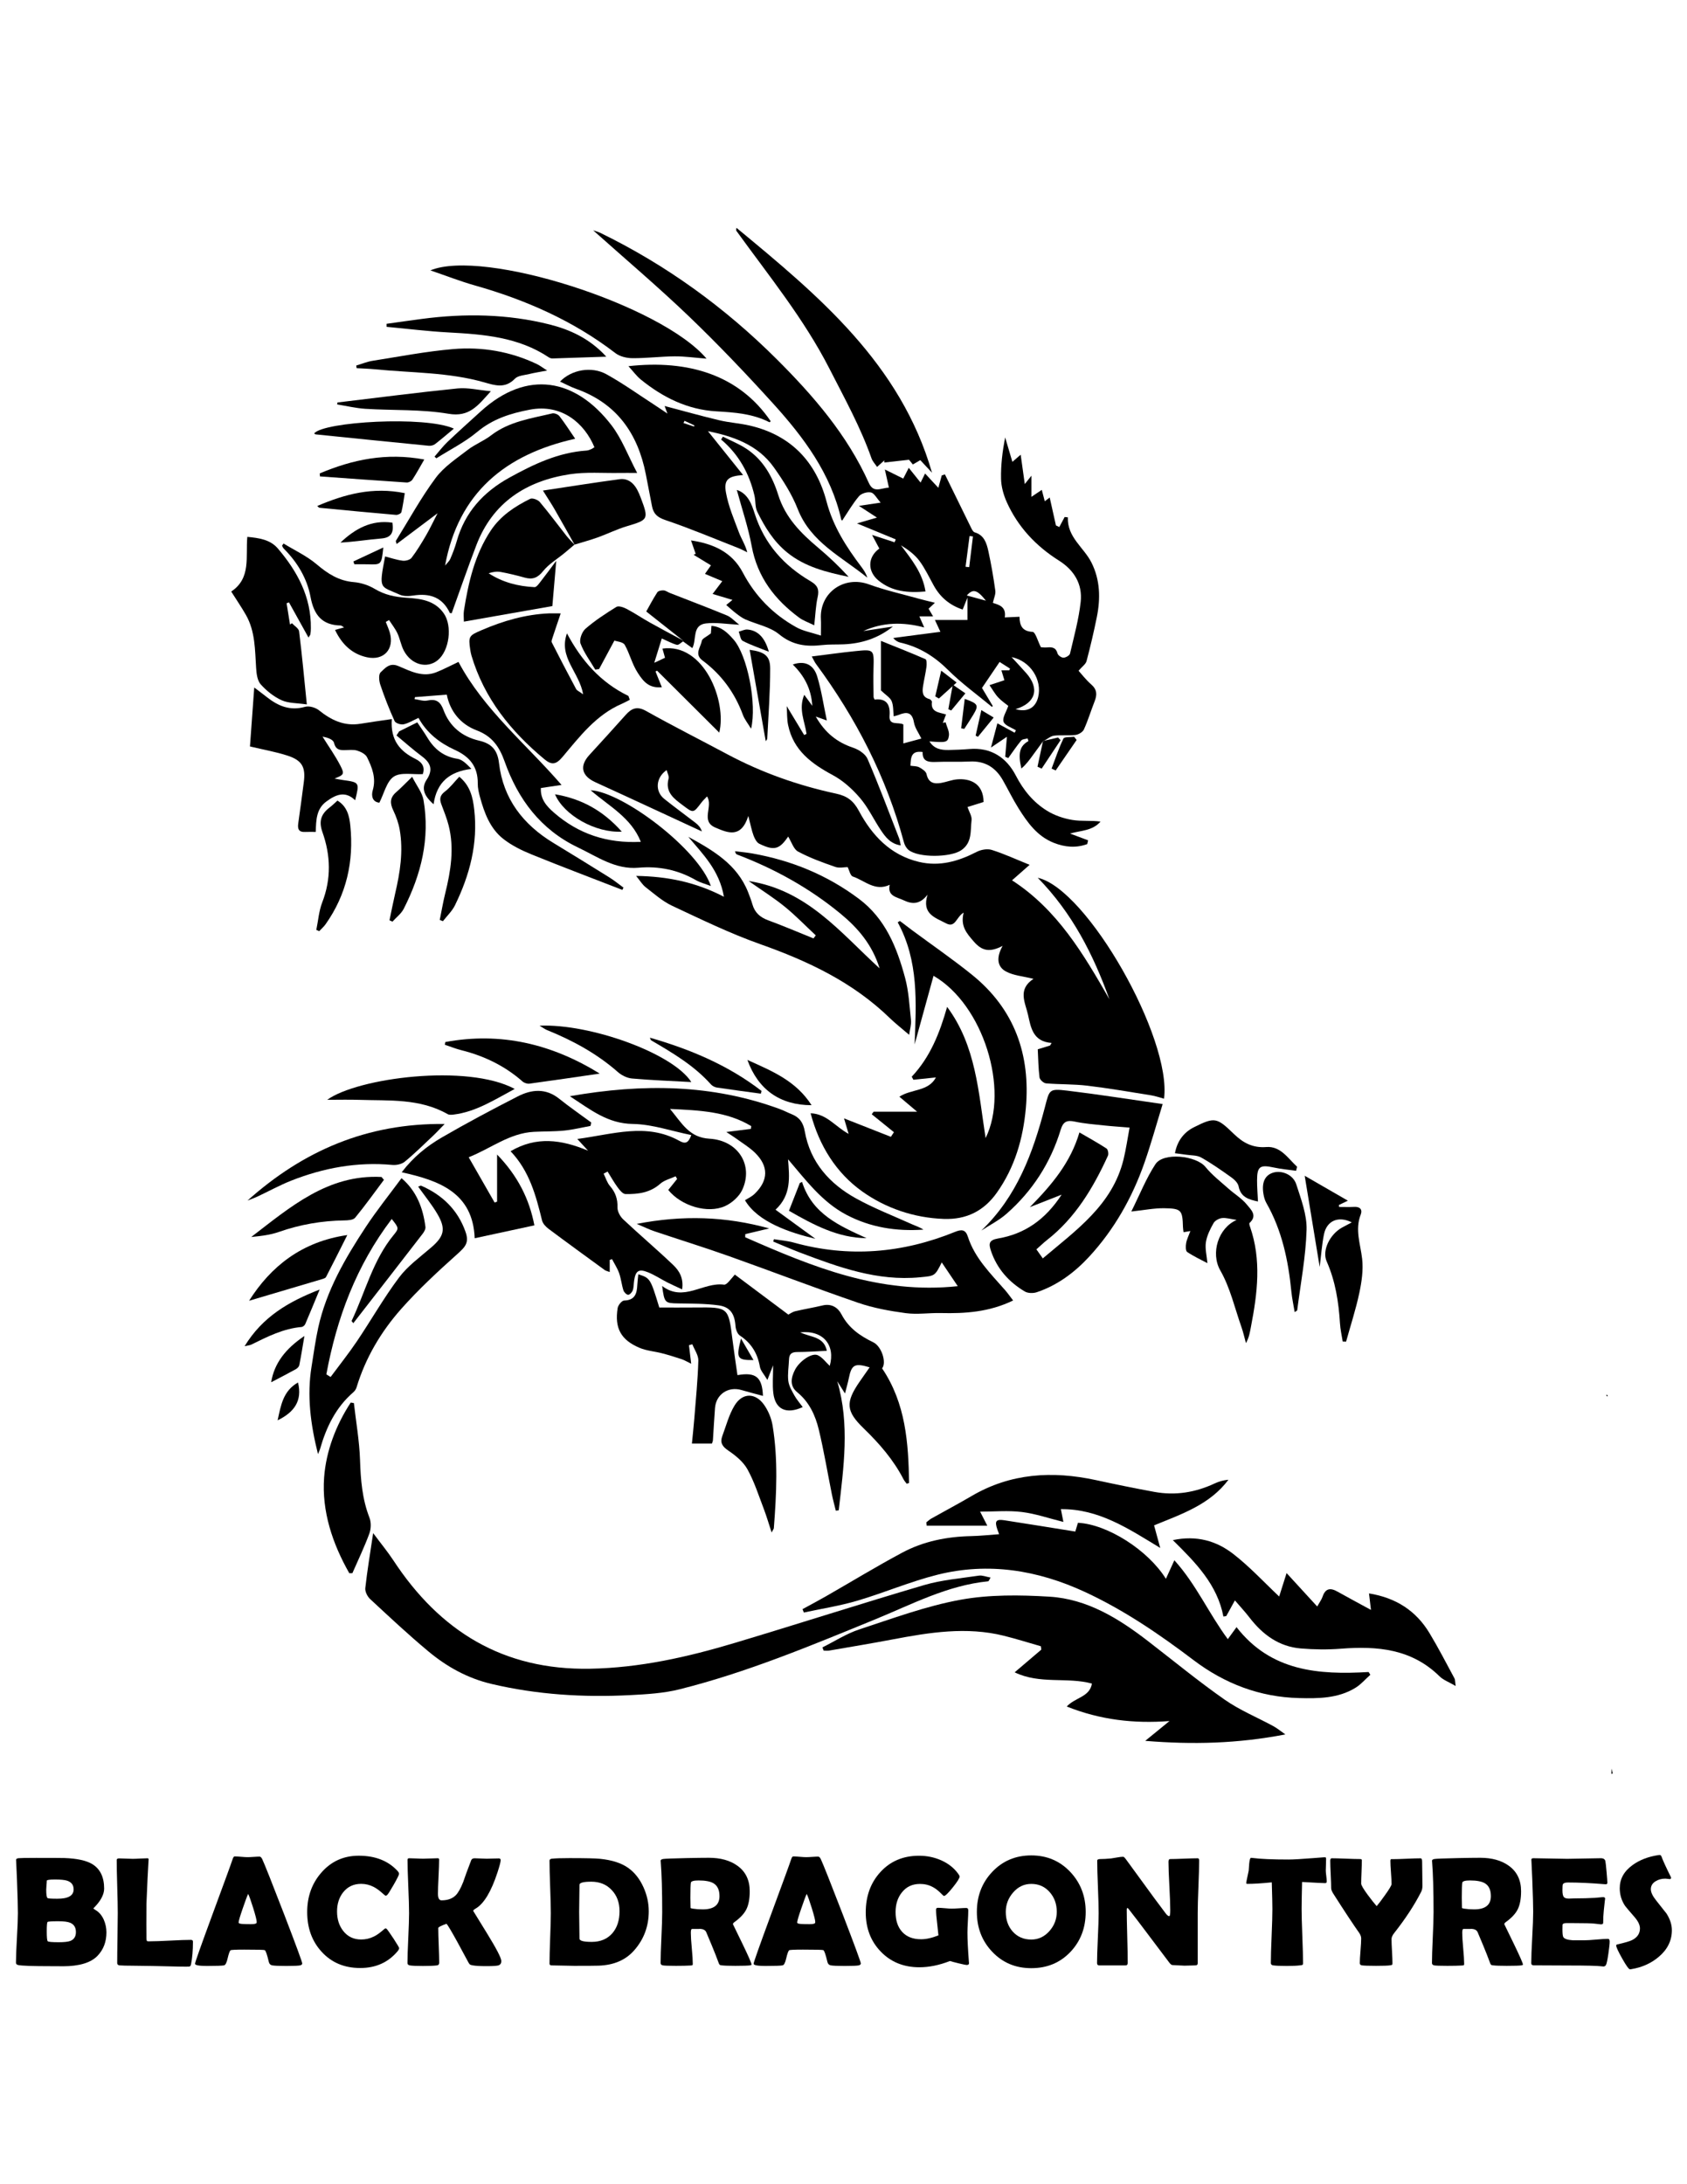 <?xml version="1.0" encoding="utf-8"?>
<!-- Generator: Adobe Illustrator 27.5.0, SVG Export Plug-In . SVG Version: 6.00 Build 0)  -->
<svg version="1.1" id="Layer_1" xmlns="http://www.w3.org/2000/svg" xmlns:xlink="http://www.w3.org/1999/xlink" x="0px" y="0px"
	 viewBox="0 0 612 792" style="enable-background:new 0 0 612 792;" xml:space="preserve">
<path d="M285.78,303.09c0.57-0.15,0.41-0.16,0.37-0.09c-3.32,5.02-5.22,5.62-10.71,2.94c-0.96-0.47-1.66-1.86-2.08-2.98
	c-0.68-1.82-1.03-3.77-1.89-7.1c-2.63,8.31-7.51,6.11-11.96,4.22c-5.53-2.35-0.66-7.68-3.01-11.29c-0.68,0.74-1.44,1.43-2.05,2.23
	c-2.95,3.9-2.9,3.86-6.65,1.05c-3.26-2.45-6.6-4.74-5.26-9.74c0.24-0.88-0.43-2-0.69-3.1c-3.94,2.69-4.33,7.67-0.89,10.44
	c3.7,2.97,7.55,5.76,11.31,8.66c0.98,0.76,1.86,1.64,2.36,3.15c-4.89-2.27-9.78-4.54-14.68-6.8c-7.98-3.68-15.94-7.4-23.94-11.03
	c-5.06-2.29-5.86-5.93-2.17-9.93c4.43-4.8,8.8-9.65,13.16-14.51c2.11-2.35,4.09-3.25,7.34-1.43c9.74,5.46,19.71,10.49,29.57,15.75
	c12.46,6.64,25.66,11.29,39.42,14.25c3.98,0.85,6.29,2.59,8.23,6.21c4.78,8.93,11.44,16.08,21.83,18.54
	c7.46,1.77,14.28-0.21,20.91-3.63c1.56-0.81,3.86-1.22,5.47-0.72c4.46,1.4,8.74,3.39,13.75,5.41c-2.32,2.05-3.97,3.5-6.38,5.62
	c16.5,10.67,25.98,26.82,35.32,43.12c-5.83-16.16-13.43-31.22-26-44.05c17.96,4.01,48.7,58.29,45.82,80.11
	c-1.6-0.43-3.14-0.98-4.73-1.23c-7.7-1.23-15.4-2.57-23.14-3.49c-4.94-0.59-9.96-0.42-14.93-0.84c-0.88-0.07-2.26-1.31-2.37-2.15
	c-0.43-3.38-0.46-6.82-0.64-10.2c1.72-0.53,3.09-0.95,4.46-1.37c0.19-0.31,0.37-0.62,0.56-0.93c-6.78-0.5-7.52-5.58-8.55-10.2
	c-0.99-4.42-3.89-9.19,1.98-13.05c-3.8-0.95-7.23-1.18-9.98-2.66c-3.14-1.69-3.64-4.97-1.21-9.29c-4.68,2.44-7.51,1.86-10.49-1.6
	c-2.6-3.01-4.9-5.58-3.65-10.46c-2.72,1.56-2.96,5.7-6.38,3.89c-3.91-2.07-8.95-3.39-6.71-10.4c-2.75,3.51-5.44,3.57-8.6,2.07
	c-2.63-1.24-6.06-1.51-5.13-5.65c-5.35,2.53-9.11-1.57-13.38-2.99c-0.93-0.31-1.3-2.29-1.89-3.42c-1.2,0-3.02,0.44-4.51-0.08
	c-4.59-1.6-9.21-3.27-13.48-5.56C287.88,307.92,287.17,305.3,285.78,303.09z"/>
<path d="M378.34,268.86c-1.16,1.58-2.33,3.16-3.48,4.75c-1.32,1.82-2.62,3.64-4.34,5.05c-1.33-5.78-0.47-8.22,2.57-9.94
	c-0.1-0.32-0.19-0.64-0.29-0.96c-0.79,0.24-1.89,0.22-2.33,0.75c-1.68,2.03-3.15,4.23-4.7,6.37c-0.37-0.15-0.74-0.3-1.11-0.46
	c0.2-2.33,0.4-4.65,0.62-7.26c-1.83,1.24-3.4,2.3-5.78,3.91c0.92-3.49,1.57-5.95,2.32-8.79c2.28,1.24,4.26,2.32,6.25,3.4
	c0.16-0.28,0.33-0.57,0.49-0.85c-1.58-1.02-4.05-1.75-4.5-3.14c-0.48-1.46,0.98-3.54,1.72-5.73c-0.84-0.69-2.41-1.73-3.66-3.07
	c-1.16-1.23-1.99-2.77-3.16-4.45c2.11-0.7,3.66-1.21,5.41-1.79c-0.37-1.22-0.7-2.3-1.09-3.59c1.08,0,1.96,0,2.85,0
	c0.09-0.21,0.19-0.41,0.28-0.62c-1.34-0.85-2.67-1.7-3.78-2.41c-2.24,3.31-4.17,6.15-6.39,9.42c1.1,1.85,2.52,4.22,3.93,6.59
	c-0.11,0.09-0.22,0.18-0.33,0.27c-5.33-4.42-11.01-8.5-15.9-13.37c-4.98-4.95-10.52-8.39-17.32-9.93c-0.89-0.2-1.72-0.66-2.59-1.68
	c5.61-0.73,11.21-1.46,17.12-2.23c-0.7-1.51-1.22-2.64-1.99-4.3c4.1,0,7.8,0,11.8,0c0-2.64,0-4.83,0-8.1
	c-0.75,1.88-1.14,2.86-1.73,4.33c-4.66-1.55-8.12-4.42-10.5-8.72c-1.67-3.01-3.14-6.17-5.18-8.92c-1.7-2.29-4.1-4.07-6.71-5.66
	c3.81,5.09,7.83,9.94,8.91,16.74c-6.26,0.56-12.15,0.11-17.13-4.03c-3.82-3.17-4.06-8.31,0.37-11.53c-0.7-1.31-1.41-2.65-2.63-4.94
	c3.28,1.07,5.72,1.86,8.16,2.66c0.15-0.35,0.29-0.69,0.44-1.04c-4.4-1.82-8.8-3.63-14.06-5.8c2.77-0.81,4.8-1.4,7.23-2.11
	c-2.08-1.35-3.9-2.54-6.54-4.25c2.85-0.43,4.86-0.72,7.89-1.18c-1.48-1.64-2.33-3.42-3.51-3.68c-1.34-0.29-3.49,0.34-4.36,1.37
	c-2.27,2.67-4.04,5.76-6.06,8.78c0.1,0.08-0.31-0.07-0.36-0.29c-3.75-16.72-13.66-29.9-24.8-42.18c-9.81-10.81-19.9-21.4-30.43-31.5
	c-11.19-10.72-23.04-20.75-34.78-31.23c0.85,0.3,1.76,0.51,2.58,0.91c23.93,11.65,45.25,27.11,64.01,45.82
	c13.26,13.22,25.59,27.45,33.41,44.86c1.74,3.88,4.44,1.8,7.29,1.71c-0.45-2.03-0.85-3.81-1.47-6.58c2.52,1.24,4.41,2.18,6.67,3.3
	c0.58-1.13,1.18-2.3,2-3.9c1.28,1.6,2.46,3.06,4.29,5.35c0.69-1.39,1.1-2.23,1.63-3.29c1.7,1.83,3.11,3.36,4.81,5.18
	c0.48-1.75,0.86-3.13,1.24-4.5c0.38-0.12,0.77-0.24,1.15-0.36c3.17,6.47,6.33,12.95,9.52,19.41c0.3,0.6,0.72,1.44,1.25,1.59
	c3.46,1,4.35,3.92,4.98,6.8c1.04,4.75,1.86,9.55,2.53,14.37c0.18,1.28-0.52,2.68-0.89,4.41c1.97,0.69,4.97,1.23,4.32,5.28
	c1.84-0.08,3.45-0.16,5.34-0.24c0.07,3.15,0.93,5.28,4.75,5.48c1.02,0.05,1.88,3.36,3.01,5.56c0.41,0.02,1.33,0.17,2.24,0.08
	c1.82-0.17,3.22,0,3.8,2.19c0.18,0.69,1.43,1.55,2.17,1.53c0.83-0.02,2.2-0.81,2.36-1.49c1.45-6.22,3.18-12.45,3.87-18.77
	c0.69-6.38-2.33-11.44-7.86-14.93c-8.33-5.25-14.89-12.18-18.95-21.2c-1.18-2.62-2.02-5.62-2.08-8.47
	c-0.11-4.96,0.51-9.93,1.48-15.02c0.84,2.85,1.69,5.69,2.63,8.86c0.96-0.82,1.78-1.52,3.01-2.58c0.51,3.66,0.96,6.88,1.49,10.64
	c0.86-1.08,1.39-1.75,2.41-3.03c0,2.82,0,5.03,0,7.67c1.52-1.03,2.55-1.72,3.76-2.53c0.4,1.52,0.72,2.75,1.08,4.13
	c0.59-0.44,1.04-0.79,1.79-1.36c0.8,3.58,1.53,6.85,2.26,10.12c0.41,0.2,0.81,0.39,1.22,0.59c0.65-1.21,1.29-2.43,1.94-3.64
	c0.39,0.04,0.77,0.08,1.16,0.11c-0.26,7.26,5.78,10.88,8.55,16.37c3.19,6.32,3.33,13.05,1.96,19.83
	c-1.08,5.35-2.33,10.67-3.73,15.95c-0.29,1.09-1.56,1.93-2.89,3.49c1.04,1.14,2.66,3.28,4.64,5.01c2.1,1.84,2.1,3.73,1.19,6.06
	c-1.33,3.39-2.39,6.9-3.89,10.21c-0.43,0.95-1.93,1.85-3.03,1.99c-2.57,0.32-5.22-0.04-7.79,0.27c-1.25,0.15-2.4,1.19-3.59,1.82
	C378.64,268.7,378.49,268.79,378.34,268.86z M368.42,257.14c4.29,1.26,7.25-0.5,8.19-4.34c1.52-6.2-2.69-13.1-9.64-14.54
	c2.1,2.29,3.75,4.04,5.34,5.84C377.2,249.64,375.79,254.91,368.42,257.14z M352.96,194.52c-0.41-0.05-0.82-0.1-1.23-0.15
	c-0.48,3.72-0.97,7.44-1.45,11.15c0.44,0.04,0.88,0.09,1.32,0.13C352.06,201.94,352.51,198.23,352.96,194.52z M357.67,217.81
	c-3.21-4.02-4.7-4.4-6.94-1.89C352.86,216.5,354.86,217.05,357.67,217.81z"/>
<path d="M206.72,397.49c26.52-4.65,51.63-4.36,76.18,4.66c1.45,0.53,2.81,1.27,4.25,1.84c2.87,1.15,4.24,3.02,4.81,6.28
	c1.98,11.21,9,19,18.63,24.31c6.52,3.6,13.53,6.31,20.34,9.38c1.35,0.61,2.78,1.04,4.07,1.91c-9.83,0.68-19.24-0.78-27.99-5.4
	c-8.83-4.66-14.66-12.55-21.12-20.1c0.48,6.48,1.26,12.89-4.55,18.28c4.88,3.55,9.41,6.86,14.46,10.54
	c-9.22-2.2-20.88-6.03-25.54-13.97c1-0.65,2.46-1.31,3.54-2.36c4.99-4.85,5.08-9.99,0.09-14.87c-2.01-1.97-4.51-3.45-6.8-5.13
	c-0.9-0.66-1.85-1.23-3.61-2.39c3.68-0.46,6.29-0.79,8.91-1.12c0.05-0.34,0.09-0.67,0.14-1.01c-8.75-5.3-18.63-5.72-29.46-6.23
	c4.33,5.2,6.93,10.36,14.3,10.79c10.47,0.61,16.04,9.68,11.89,18.56c-1.13,2.42-3.7,4.72-6.17,5.85
	c-6.37,2.92-15.96-0.03-20.66-5.82c1.05-1.31,2.13-2.65,3.21-4c-0.18-0.32-0.36-0.64-0.54-0.96c-1.88,0.88-4.09,1.38-5.57,2.7
	c-3.7,3.29-8.1,3.82-12.64,3.74c-0.97-0.02-2.1-1.44-2.84-2.45c-1.33-1.81-2.43-3.8-3.63-5.71c-0.48,0.26-0.96,0.51-1.44,0.77
	c0.75,1.5,1.23,3.23,2.29,4.46c2,2.3,2.83,4.72,2.74,7.79c-0.04,1.44,0.96,3.28,2.07,4.32c5.96,5.6,12.21,10.89,18.13,16.53
	c2.15,2.05,3.85,4.71,3.25,8.85c-2.12-0.99-3.79-1.71-5.41-2.54c-2.32-1.19-4.52-2.66-6.92-3.63c-3.39-1.38-4.54-0.6-5.08,2.96
	c-0.18,1.17-0.11,2.42-0.49,3.52c-0.24,0.71-1.09,1.66-1.67,1.66c-0.59,0-1.51-0.92-1.73-1.62c-0.65-2.03-0.84-4.21-1.55-6.21
	c-0.63-1.78-1.71-3.41-2.59-5.1c-0.28,0.1-0.55,0.2-0.83,0.29c0,1.33,0,2.66,0,4.39c-0.88-0.35-1.44-0.45-1.85-0.75
	c-6.8-4.95-13.61-9.89-20.35-14.93c-1-0.75-2.07-1.88-2.35-3.03c-2.21-9.02-4.58-17.93-11.42-25.1c9.32-5.46,18.31-4.29,28.12-0.19
	c-1.58-1.72-2.42-2.63-3.91-4.25c13.04-1.74,25.11-5.94,37.01,0.67c2.06,1.14,3.23,1,4.35-2.09c-7.2-1.45-14.21-3.93-21.26-4.03
	C220.49,407.42,214.35,402.47,206.72,397.49z"/>
<path d="M343.59,365.1c10.48,14.09,11.36,30.87,13.96,47.57c8.68-17.55-0.81-48.41-18.89-58.84c-2.32,8.4-4.59,16.64-6.86,24.88
	c0.59-15.11,1.54-30.24-6.14-44.29c0.27-0.16,0.53-0.31,0.8-0.47c1.51,1.14,3.01,2.3,4.53,3.43c7.24,5.36,14.68,10.47,21.68,16.12
	c15.41,12.45,21.22,28.99,19.47,48.37c-0.99,11.03-4.01,21.44-10.53,30.63c-4.72,6.64-11.06,9.78-19.2,9.49
	c-10.91-0.39-21.16-3.92-29.69-10.01c-9.31-6.65-15.53-16.45-18.65-28.3c5.87,0.2,8.95,4.87,13.79,7.47
	c-0.64-2.16-1.15-3.86-1.67-5.62c5.81,2.29,11.41,4.49,17,6.69c0.37-0.56,0.73-1.12,1.1-1.68c-2.68-2.17-5.37-4.34-8.05-6.51
	c0.23-0.31,0.47-0.62,0.7-0.93c4.92,0,9.84,0,15.75,0c-2.5-2.12-4.31-3.65-6.42-5.43c4.38-2.86,10.51-1.82,13.26-6.99
	c-2.81,0.29-5.49,0.57-8.17,0.85c-0.2-0.37-0.41-0.74-0.61-1.11C337.5,383.26,340.92,374.51,343.59,365.1z"/>
<path d="M390.09,555.35c0.23-0.75,0.59-1.98,0.96-3.18c10.69,0.55,25.37,9.85,31.91,20.31c0.96-2.11,1.87-4.09,3.07-6.72
	c7.93,8.76,12.48,19.3,19.39,28.6c1.03-1.42,1.88-2.59,3.16-4.35c12.49,16.08,29.83,17.33,47.92,16.27
	c0.21,0.34,0.41,0.67,0.62,1.01c-1.81,1.6-3.42,3.52-5.45,4.75c-6.28,3.83-13.41,3.87-20.41,3.69c-14.22-0.35-26.95-5.2-38.25-13.75
	c-12.43-9.41-25.28-18.19-39.47-24.75c-17.08-7.9-34.98-10.84-53.43-6.23c-9.88,2.47-19.34,6.55-29.12,9.43
	c-6.33,1.87-12.91,2.88-19.38,4.28c-0.16-0.41-0.31-0.82-0.47-1.23c2.78-1.52,5.59-2.99,8.34-4.57c9.27-5.3,18.39-10.87,27.8-15.9
	c7.75-4.15,16.26-5.83,25.06-6.01c3.3-0.07,6.6-0.44,10.12-0.69c-0.27-0.73-0.49-1.25-0.67-1.79c-1.01-2.98-0.46-3.73,2.59-3.26
	C372.79,552.55,381.19,553.93,390.09,555.35z"/>
<path d="M298.36,597.35c4.43-2.2,8.67-4.97,13.32-6.5c12.14-3.99,24.26-8.49,36.76-10.77c10.49-1.91,21.54-1.77,32.26-1.12
	c13.72,0.83,25.14,7.92,35.8,16.14c9.21,7.11,18.22,14.52,27.74,21.18c5.48,3.84,11.82,6.43,17.74,9.65
	c1.29,0.7,2.44,1.67,4.32,2.98c-17.33,3.34-33.64,3.74-50.84,2.33c3.31-2.71,6.06-4.94,8.8-7.18c-12.93,0.98-25.03-0.4-37.27-5.27
	c3.04-3.31,8.35-3.43,9.13-8.32c-9.03-2.46-18.86,0.36-28.03-4.08c3.67-3.12,6.67-5.67,9.66-8.22c-0.05-0.41-0.1-0.82-0.15-1.23
	c-4.48-1.28-8.93-2.69-13.44-3.81c-13.52-3.36-26.89-1.22-40.24,1.31c-7.69,1.46-15.42,2.74-23.13,4.07
	c-0.64,0.11-1.32,0.01-1.99,0.01C298.66,598.13,298.51,597.74,298.36,597.35z"/>
<path d="M215.64,162.17c-3.55-8.58-11.77-15.86-23.45-13.62c-6.97,1.33-13.4,3.33-19.06,8.06c-4.48,3.74-9.85,6.42-14.83,9.57
	c-0.22-0.2-0.44-0.4-0.66-0.61c1.55-1.78,2.99-3.7,4.69-5.32c3.95-3.76,8.02-7.4,12.06-11.07c16.86-15.35,34.45-11.91,47.45,5.03
	c3.74,4.87,5.95,10.92,9.31,17.28c-2.94,0-4.65-0.03-6.35,0c-6.05,0.11-12.2-0.43-18.13,0.48c-15.79,2.43-27.92,10.21-33.87,25.73
	c-3.13,8.17-5.97,16.44-8.94,24.66c-0.27-0.04-0.63-0.01-0.68-0.12c-2.7-5.75-7.35-7.21-13.26-6.3c-1.59,0.25-3.49,0.32-4.9-0.31
	c-7.16-3.24-7.69-1.56-5.32-13.86c2.13,0.54,4.23,1.28,6.38,1.54c1.05,0.13,2.65-0.29,3.23-1.05c1.93-2.54,3.6-5.3,5.21-8.06
	c1.36-2.33,2.51-4.79,4.22-8.1c-5.45,4.1-10.07,7.57-14.85,11.16c-0.19-0.74-0.36-1.02-0.28-1.14c4.75-7.65,9.09-15.61,14.44-22.82
	c3-4.05,7.55-7.02,11.63-10.17c2.61-2.02,5.83-3.24,8.44-5.25c6.58-5.07,14.54-6.14,22.23-7.98c0.77-0.18,2.1,0.35,2.6,1
	c1.94,2.5,3.65,5.18,5.71,8.19c-25.31,5.66-42.37,19.58-47.2,45.98c0.65-0.81,1.5-1.52,1.9-2.44c0.9-2.06,1.7-4.18,2.31-6.34
	c2.99-10.56,9.64-17.88,19.19-23.14c8.82-4.86,17.72-9.1,27.94-9.78c0.57-0.04,1.14-0.29,1.69-0.51
	C214.91,162.68,215.27,162.39,215.64,162.17z"/>
<path d="M334.7,272.68c-4.24-0.6-4.27,2.07-4.41,4.98c1.17,0.18,2.33,0.1,3.19,0.57c1.05,0.56,2.43,1.47,2.64,2.45
	c0.67,3.15,2.65,3.67,5.27,3.22c1.98-0.34,3.91-1.15,5.9-1.31c4.48-0.36,9.45,1.34,9.53,8.21c-2.11,0.66-4.32,1.35-5.83,1.83
	c0.57,1.74,1.65,3.33,1.47,4.77c-0.48,3.84,0.32,8.14-3.76,10.91c-3.87,2.63-15.55,2.81-19.14-0.15c-0.76-0.63-1.36-1.7-1.62-2.67
	c-6.37-23.71-17.41-45.09-31.94-64.77c-0.47-0.64-0.79-1.39-1.51-2.68c5.55-0.69,10.67-1.42,15.8-1.94c6.83-0.69,6.79-0.62,6.6,6.3
	c-0.1,3.44-0.01,6.89,0.02,10.33c0,0.22,0.16,0.43,0.36,0.94c4.25-0.52,5.76,1.73,5.44,5.84c-0.3,3.79,3.16,2.17,5,3.18
	c0,2.05,0,4.13,0,6.88c2.44-0.66,4.58-1.23,6.54-1.76c-0.98-2.04-2.34-3.85-2.69-5.84c-0.66-3.82-2.65-3.94-5.55-2.74
	c-0.43,0.18-0.89,0.26-1.79,0.52c-0.23-1.97-0.08-3.92-0.76-5.53c-0.54-1.29-2.09-2.15-3.88-3.87c0-4.78,0-10.76,0-17.96
	c5.88,2.37,11.08,4.4,16.18,6.64c0.44,0.19,0.46,1.82,0.34,2.73c-0.31,2.33-0.86,4.63-1.23,6.95c-0.33,2.09-0.37,4.07,2.31,4.78
	c0.37,0.1,0.93,0.7,0.89,1.01c-0.49,3.83,2.65,3.78,5.13,4.57c-0.43,1.12-0.8,2.09-1.17,3.05c0.34-0.07,0.67-0.14,1.01-0.21
	c0.44,1.63,1.43,3.34,1.2,4.87c-0.37,2.47-1.09,2.53-7.06,2.05c1.69,2.75,4.25,3.17,6.98,3.12c2.49-0.05,4.99-0.14,7.48-0.35
	c7.85-0.67,13.48,3.07,16.87,9.61c2.78,5.36,6.38,9.73,11.37,12.8c2.71,1.67,5.96,2.77,9.11,3.3c3.31,0.56,6.78,0.12,10.26,0.6
	c-2.98,3.42-7.18,3.2-11.06,4.34c2.18,0.82,4.37,1.64,6.55,2.46c-0.11,0.45-0.21,0.9-0.32,1.36c-4.04,1.48-8.12,1.14-12.16-0.47
	c-5.98-2.37-9.52-7.34-12.76-12.5c-2.08-3.31-3.79-6.86-5.73-10.26c-2.65-4.62-6.53-7-12.02-6.71c-4.15,0.21-8.32-0.03-12.47,0.16
	C336.56,276.39,334.58,275.94,334.7,272.68z"/>
<path d="M135.37,555.91c2.89,3.88,5.29,6.78,7.35,9.91c16.86,25.65,39.77,39.82,71.29,39.27c18.07-0.32,35.31-4.21,52.39-9.32
	c22.97-6.87,45.79-14.24,68.8-21c6.42-1.89,13.25-2.44,19.91-3.44c1.25-0.19,2.62,0.41,4.25,0.7c-0.6,1-0.7,1.34-0.83,1.35
	c-14.85,1.46-27.85,8.42-41.32,13.92c-23.18,9.48-46.3,19.14-70.66,25.24c-5.81,1.46-11.97,1.81-17.99,2.12
	c-16.91,0.87-33.68-0.15-50.26-4.06c-8.7-2.05-16.19-6.22-22.89-11.8c-7.28-6.05-14.19-12.54-21.14-18.98
	c-0.99-0.92-1.89-2.7-1.75-3.97C133.22,569.53,134.28,563.24,135.37,555.91z"/>
<path d="M162.08,251.88c-4.14,0.32-7.85,0.61-11.55,0.9c-0.05,0.24-0.09,0.48-0.14,0.72c1.55,0.2,3.19,0.83,4.63,0.52
	c3.18-0.7,4.76,0.42,5.85,3.38c2.22,6.03,6.76,9.73,12.92,11.16c4.54,1.05,6.68,3.36,7.24,8.16c1.51,12.97,8.75,22.27,19.73,28.93
	c6.8,4.13,13.57,8.3,20.31,12.51c1.78,1.11,3.41,2.46,5.11,3.69c-0.14,0.28-0.27,0.55-0.41,0.83c-11.01-4.28-22.07-8.45-33.02-12.9
	c-3.57-1.45-7.17-3.24-10.18-5.6c-4.8-3.78-6.87-9.42-8.44-15.16c-0.44-1.6-0.83-3.28-0.81-4.91c0.07-6.06-2.85-9.7-8.31-12.19
	c-5.42-2.47-10.18-6.09-13.19-11.61c-1.95,0.88-3.61,1.95-5.41,2.33c-1,0.21-2.91-0.4-3.26-1.17c-1.95-4.3-3.68-8.71-5.19-13.19
	c-0.47-1.39-0.67-3.75,0.12-4.49c1.62-1.52,3.23-3.63,6.43-2.28c4.3,1.81,8.73,4.21,13.68,2.28c2.63-1.02,5.13-2.37,8.13-3.78
	c9.21,17.33,24.44,29.65,37.39,44.61c-2.71,0.4-5.06,0.76-7.5,1.12c-0.22,4.06,2.11,6.62,4.7,8.88c8.9,7.77,19.31,11.26,31.56,10.63
	c-3.47-8.77-11.52-12.92-18.21-18.7c11.76,0.64,39.2,21.48,43.62,34.73c-2.07-0.8-3.87-1.24-5.42-2.13
	c-6.5-3.73-13.42-5.16-20.88-4.51c-8.34,0.73-14.93-4.02-21.95-7.37c-13.48-6.44-21.71-17.45-26.56-31.13
	c-1.91-5.38-4.55-9.19-10.12-11.3C166.94,262.58,163.24,257.79,162.08,251.88z"/>
<path d="M242.14,149.97c-0.64-1.69-0.95-2.51-1.04-2.75c6.43,1.69,13.08,3.56,19.79,5.16c3.68,0.88,7.51,1.09,11.2,1.96
	c14.88,3.48,23.98,13.15,27.77,27.56c2.37,9,7.15,16.41,12.6,23.62c0.89,1.18,1.72,2.4,2.17,3.94
	c-9.17-7.53-20.46-12.69-25.23-24.87c-2.09-5.35-5.3-10.37-8.64-15.09c-5.95-8.4-15.08-11.33-23.94-13.16
	c3.97,4.95,8.2,10.22,12.76,15.91c-5.47,0.39-7.07,1.68-6.21,6.42c0.89,4.93,2.93,9.67,4.7,14.4c0.86,2.3,2.28,4.38,3.02,7.2
	c-1.07-0.51-2.1-1.09-3.2-1.52c-8.82-3.46-17.56-7.15-26.53-10.18c-2.93-0.99-4.33-2.3-4.84-5.07c-0.72-3.85-1.48-7.69-2.23-11.53
	c-2.91-14.81-10.59-25.73-25.27-30.96c-1.98-0.71-3.85-1.72-5.86-2.64c4.07-4.27,11.38-5.69,16.86-2.65
	c6,3.32,11.62,7.36,17.39,11.09C238.7,147.66,239.97,148.52,242.14,149.97z M248.33,152.59c-0.12,0.27-0.25,0.54-0.37,0.81
	c1.27,0.42,2.53,0.84,3.8,1.26c0.05-0.13,0.1-0.27,0.16-0.4C250.72,153.71,249.53,153.15,248.33,152.59z"/>
<path d="M290.29,483.12c4.02,1.88,8.57,1.47,9.67,6.69c-3.76,0.17-7.26,0.44-10.77,0.44c-1.95,0-2.88,0.69-2.95,2.63
	c-0.1,2.61-0.56,5.25-0.27,7.8c0.21,1.84,1.29,3.63,2.21,5.31c0.81,1.47,1.96,2.76,3.03,4.23c-6.05,2.76-10,0.77-10.68-5.14
	c-0.35-3.04-0.06-6.15-0.06-10.02c-0.72,1.85-1.17,2.99-2.08,5.31c-1.23-2.08-2.47-3.34-2.72-4.78c-0.85-4.85-3.11-8.58-7.27-11.32
	c-0.91-0.6-1.5-2.25-1.58-3.47c-0.31-4.32-1.87-6.89-6.13-7.47c-4.79-0.66-9.69-0.62-14.54-0.7c-4.96-0.08-5.12-0.14-5.94-6.33
	c7.81,5.99,14.89-1.5,22.45-0.48c0.99,0.13,2.26-1.78,3.92-3.65c6.5,4.86,13,9.72,19.41,14.51c0.57-0.29,1.49-0.98,2.52-1.22
	c3.28-0.78,6.62-1.31,9.9-2.1c3.23-0.78,5.58,0.78,6.86,3.23c2.58,4.94,6.69,7.79,11.49,10.11c3.13,1.51,4.93,7.44,3.24,9.47
	c8.6,12.73,9.56,27.07,9.79,41.56c-0.28,0.1-0.57,0.19-0.85,0.29c-0.39-0.53-0.86-1.03-1.16-1.61c-3.63-7.06-8.75-12.94-14.42-18.43
	c-6.48-6.27-6.7-9.43-1.53-16.95c1.19-1.73,2.4-3.44,3.65-5.23c-5.45-1.63-6.56-0.99-7.56,4c-0.31,1.53-0.76,3.04-1.38,5.48
	c-1.3-2.06-2.01-3.17-2.8-4.43c4.61,15.72,2.29,31.25,0.53,46.79c-0.35,0.05-0.71,0.09-1.06,0.14c-0.48-2-1.04-3.98-1.44-5.99
	c-1.57-7.79-2.86-15.64-4.72-23.36c-1.25-5.2-3.46-10.04-7.87-13.63c-2.77-2.26-2.24-5.28-0.77-8.12c1.62-3.12,6.06-6.22,8.21-5.29
	c1.69,0.73,2.92,2.53,4.39,3.89C303.12,487.77,298.66,482.23,290.29,483.12z"/>
<path d="M356,446.21c12.94-12.38,18.7-28.12,23.01-44.54c1.73-6.59,1.44-6.99,8.2-6.19c11.28,1.35,22.5,3.14,34.57,4.86
	c-2.31,7.51-4.22,14.46-6.59,21.24c-4.44,12.69-11,24.3-20.12,34.16c-5.21,5.63-11.46,10.32-18.94,12.82
	c-1.3,0.44-3.23,0.41-4.36-0.26c-5.78-3.43-10.08-8.23-12.27-14.72c-0.84-2.5-0.88-3.91,2.6-4.51c9.56-1.63,17.07-6.74,23.03-15.88
	c-4.12,1.62-7.33,2.88-11.53,4.53c8.09-8.22,14.78-16.21,17.99-27.1c3.41,1.99,6.69,3.79,9.82,5.83c0.54,0.35,0.84,1.94,0.52,2.62
	c-5.34,11.64-11.79,22.5-22.1,30.57c-1.29,1.01-2.46,2.16-3.85,3.38c0.84,1.19,1.49,2.11,2.32,3.28
	c12.15-10.29,25.24-19.37,29.28-35.86c0.9-3.65,1.42-7.4,2.2-11.57c-3.46-0.29-6.38-0.47-9.28-0.78c-3.54-0.38-7.11-0.65-10.58-1.39
	c-2.85-0.6-4.21-0.05-5.13,2.94c-3.64,11.97-10.22,22.19-19.61,30.45C362.45,442.51,359.08,444.19,356,446.21z"/>
<path d="M319.1,351.14c-2.68-8.62-7.87-14.64-14.16-19.82c-11.28-9.3-23.91-16.28-37.56-21.47c-0.3-0.11-0.55-0.37-0.73-1.18
	c2.11,0.26,4.24,0.43,6.33,0.81c14.14,2.51,27.08,7.8,38.62,16.45c9.62,7.21,13.78,17.65,16.74,28.63
	c1.35,4.98,1.59,10.27,2.15,15.43c0.16,1.46-0.36,2.99-0.67,5.24c-2.72-2.34-5.02-4.13-7.1-6.14
	c-13.36-12.95-29.61-20.61-46.94-26.74c-10.93-3.87-21.44-8.99-31.97-13.92c-3.48-1.63-6.49-4.33-9.58-6.72
	c-1.23-0.95-2.06-2.41-3.46-4.1c11.43,0.18,21.64,2.26,31.85,7.56c-1.66-9.62-7.63-15.44-12.93-21.74
	c8.93,4.9,17.72,9.93,21.73,20.14c0.56,1.43,1.11,2.88,1.54,4.36c0.86,3,2.8,4.71,5.73,5.78c5.53,2.03,10.95,4.36,16.42,6.56
	c0.28-0.37,0.55-0.73,0.83-1.1c-3.73-3.48-7.29-7.18-11.24-10.39c-3.9-3.17-8.18-5.86-13.09-9.31
	C292.85,322.74,304.81,338.1,319.1,351.14z"/>
<path d="M280.75,449.34c2.38,0.39,4.82,0.57,7.14,1.21c20,5.56,39.52,3.88,58.61-3.88c2.32-0.94,3.77-0.88,4.61,1.74
	c2.52,7.85,8.3,13.44,13.53,19.42c0.96,1.1,1.8,2.32,2.89,3.73c-8.67,4.2-17.34,4.77-26.18,4.56c-4.26-0.1-8.6,0.59-12.78,0.03
	c-5.83-0.78-11.73-1.85-17.27-3.76c-15.71-5.39-31.23-11.36-46.89-16.92c-8.95-3.18-18.02-5.98-27.02-9.01
	c-1.88-0.63-3.67-1.53-6.4-2.67c16.73-3.25,32.32-2.73,48.06,1.65c-3,0.71-5.84,1.38-8.68,2.06c-0.01,0.38-0.02,0.76-0.03,1.14
	c24.28,10.66,48.69,20.77,77.11,17.73c-2.08-3.07-3.86-5.72-5.81-8.61c-2.52,5.05-2.54,4.87-7.9,5.39
	c-15.46,1.49-29.51-3.65-43.54-8.97c-3.26-1.24-6.46-2.65-9.68-3.98C280.58,449.92,280.67,449.63,280.75,449.34z"/>
<path d="M203.41,222.42c-1.18,3.5-2.1,6.16-2.97,8.83c-0.18,0.54-0.48,1.27-0.27,1.68c2.88,5.67,5.83,11.31,8.83,16.92
	c0.29,0.55,1.07,0.83,2.55,1.92c-1.38-8.06-9.02-13.38-5.87-22.11c5.24,9.89,12.22,17.82,22.29,22.69c0.17,0.47,0.33,0.93,0.5,1.4
	c-0.95,0.48-1.88,1.02-2.86,1.44c-9.35,4-15.3,11.88-21.55,19.29c-2.28,2.7-3.86,3.08-6.57,0.82
	c-12.21-10.16-21.85-22.09-26.45-37.58c-0.2-0.68-0.33-1.39-0.44-2.09c-0.76-4.96-0.41-5.19,4.16-7.15
	c7.82-3.37,15.86-5.69,24.4-6.07C200.08,222.38,201,222.42,203.41,222.42z"/>
<path d="M464.05,578.9c0.73-2.3,1.58-4.97,2.69-8.49c3.76,4.1,7.2,7.85,11.11,12.11c0.91-1.63,1.6-2.53,1.94-3.54
	c1.04-3.12,2.89-3.29,5.46-1.83c3.88,2.19,7.82,4.27,12.1,6.61c-0.26-2.22-0.46-3.91-0.71-5.98c9.83,1.6,17.04,6.3,21.91,14.34
	c3.25,5.37,6.12,10.97,9.11,16.5c0.25,0.46,0.18,1.09,0.42,2.73c-2.44-1.43-4.48-2.15-5.87-3.52c-10.12-9.96-22.58-11.03-35.77-10
	c-4.82,0.38-9.72,0.31-14.54-0.09c-7.96-0.66-13.87-5.04-18.63-11.23c-1.57-2.04-3.34-3.93-5.28-6.2c-1.22,2.21-2.17,3.95-3.13,5.69
	c-0.35,0.06-0.69,0.11-1.04,0.17c-2.22-11.58-9.97-19.46-18.34-27.71c8.64-1.83,15.81,0.29,21.87,4.98
	C453.3,568.03,458.46,573.64,464.05,578.9z"/>
<path d="M119.94,499.3c3.19-4.31,6.55-8.51,9.55-12.96c5.16-7.66,9.74-15.75,15.28-23.12c3.15-4.19,7.64-7.42,11.68-10.9
	c4.65-4.01,5.4-6.68,2.26-12.06c-2.01-3.44-4.58-6.56-7.01-9.98c0.53-0.17,0.89-0.43,1.11-0.33c7.66,3.34,13.25,8.74,16.06,16.69
	c1.38,3.91,0.03,5.41-2.98,8.1c-7.05,6.31-14.04,12.78-20.31,19.84c-7.35,8.28-12.99,17.78-16.24,28.52
	c-0.2,0.65-0.66,1.3-1.17,1.75c-6.37,5.5-9.82,12.69-12.07,20.6c-0.12,0.44-0.34,0.84-0.74,1.81c-2.72-10.85-4.06-21.22-2.32-31.83
	c0.77-4.69,1.39-9.41,2.41-14.04c2.97-13.46,9.79-25.17,17.25-36.49c3.97-6.02,8.51-11.66,12.96-17.69
	c5.44,4.63,7.8,10.8,8.68,17.66c0.1,0.8-0.5,1.85-1.06,2.56c-7.82,10.14-15.7,20.25-23.56,30.37c-0.5,0.64-0.99,1.29-1.54,1.99
	c-0.4-0.52-0.66-0.74-0.62-0.83c4.97-10.46,7.7-22.02,15.3-31.21c1.96-2.38,1.79-2.52-0.75-5.74
	c-12.89,16.96-19.95,35.95-23.72,56.34C118.91,498.66,119.42,498.98,119.94,499.3z"/>
<path d="M145.73,425.07c4.21-5.53,9.13-9.47,14.52-12.6c9.03-5.24,18.26-10.15,27.56-14.9c5-2.56,10.16-3.08,15.04,0.83
	c3.77,3.01,7.74,5.76,11.63,8.62c-0.08,0.41-0.17,0.83-0.25,1.24c-3.17,0.58-6.33,1.37-9.53,1.69c-3.66,0.37-7.35,0.27-11.03,0.46
	c-8.8,0.45-15.56,6-23.64,9.22c3.26,5.68,6.33,11.05,9.41,16.42c0.3-0.11,0.59-0.22,0.89-0.33c0-5.39,0-10.78,0-17.08
	c7.52,7.75,11.72,16.2,13.53,25.68c-7.28,1.57-14.26,3.07-21.65,4.67C171.55,432.53,159.47,428.1,145.73,425.07z"/>
<path d="M142.14,260.74c-0.58,7.77,3.1,11.76,8.63,14.48c2.47,1.22,3.47,3.05,2.6,5.48c-3.67,0.2-7.97-0.77-10.51,0.91
	c-2.6,1.72-3.48,6.03-5.24,9.45c-2.43-0.23-3.03-2.35-2.39-4.52c1.29-4.41-0.25-8.24-2.07-11.95c-0.56-1.15-2.26-2.01-3.61-2.42
	c-1.42-0.42-3.06-0.17-4.6-0.16c-1.92,0.02-3.21-0.28-3.79-2.68c-0.29-1.2-2.45-1.95-4.15-2.21c2.19,3.51,4.62,6.9,6.5,10.57
	c1.55,3.01,1.2,3.3-2.15,4.62c1.18,0.21,2.09,0.41,3,0.53c6.09,0.85,6.09,0.85,4.48,7.34c-3.7-3.63-7.18-1.94-10.47,0.47
	c-3.58,2.62-3.71,6.64-3.82,11.01c-1.35,0-2.6-0.05-3.85,0.01c-2.34,0.12-2.8-1.11-2.5-3.14c0.72-4.93,1.34-9.87,2-14.81
	c0.74-5.49-0.56-7.99-5.88-9.72c-4.27-1.39-8.74-2.16-13.64-3.33c0.49-6.77,0.99-13.69,1.55-21.38c1.86,1.42,3.23,2.43,4.57,3.49
	c4.1,3.23,8.43,5.07,13.86,3.52c1.47-0.42,3.79,0.24,5.04,1.25c4.46,3.58,9.17,5.85,15.05,4.89
	C134.27,261.85,137.81,261.38,142.14,260.74z"/>
<path d="M338.11,171.41c-1.35-1.45-2.71-2.9-4.25-4.56c-0.79,0.46-1.65,0.96-2.7,1.57c-0.67-0.82-1.32-1.61-1.39-1.71
	c-3.31,0.37-6.14,0.68-8.98,1c0.01-0.26,0.01-0.52,0.02-0.77c-0.88,0.79-1.76,1.58-2.63,2.37c-0.68-1.03-1.61-1.97-2.01-3.09
	c-3.99-11.33-9.76-21.75-15.21-32.42c-9.26-18.15-21.99-33.73-33.78-50.04c-0.18-0.24-0.19-0.6,0.02-1.13
	C296.97,107.24,326.69,131.86,338.11,171.41z"/>
<path d="M418.67,553.1c0.73,2.7,1.37,5.03,2.23,8.19c-11.58-7.01-22.28-14.21-36.04-14.06c0.31,1.6,0.58,2.93,0.91,4.63
	c-5.26-1.3-10.09-2.99-15.06-3.6c-4.95-0.61-10.04-0.13-15.15-0.13c0.99,1.93,1.88,3.68,2.6,5.08c-7.62,0-14.8,0-21.98,0
	c-0.05-0.4-0.09-0.79-0.14-1.19c0.6-0.46,1.14-1,1.79-1.37c4.85-2.73,9.78-5.33,14.58-8.15c14.22-8.36,29.37-9.21,45.1-5.82
	c7.07,1.53,14.16,2.99,21.28,4.29c7.58,1.39,14.87,0.21,21.85-3.06c1.54-0.72,3.2-1.19,5.01-1.35
	C438.9,545.58,428.73,548.99,418.67,553.1z"/>
<path d="M431.84,446.38c-0.96,0.16-1.6,0.27-2.48,0.42c-0.08-0.71-0.2-1.27-0.21-1.83c-0.18-6.19-0.54-6.77-6.83-6.86
	c-3.61-0.05-7.23,0.69-11.91,1.19c3.07-6.14,5.37-12,8.75-17.16c2.88-4.41,14.8-3.12,18.15,1c2.4,2.95,5.5,5.34,8.37,7.89
	c2.2,1.96,4.84,3.53,6.66,5.78c1.39,1.72,3.97,3.94,0.97,6.63c-0.2,0.18,0,0.92,0.16,1.35c4.21,12.05,2.7,24.14,0.35,36.26
	c-0.37,1.92-0.64,3.86-1.82,5.97c-0.54-1.95-0.97-3.93-1.64-5.83c-2.43-6.9-4.08-14.26-7.66-20.51c-3.6-6.28-0.74-15.45,5.93-18.32
	c-2.26-0.33-3.84-0.86-5.34-0.68c-1.1,0.13-2.54,0.92-3.06,1.85c-1.21,2.15-2.39,4.5-2.76,6.9c-0.36,2.35,0.31,4.85,0.55,7.6
	c-2.34-1.25-4.98-2.46-7.35-4.06c-0.59-0.4-0.56-2.12-0.38-3.16C430.53,449.41,431.2,448.11,431.84,446.38z"/>
<path d="M231.56,462.06c4.33,1.39,4.4,1.51,7.61,12.05c4.39,0,8.75,0.04,13.12-0.01c11.97-0.12,11.95-0.13,13.43,11.63
	c0.54,4.31,1.2,8.6,1.81,12.9c6.61-1.16,8.98,0.67,9.25,7.53c-2.77-0.75-5.3-1.4-7.81-2.13c-4.76-1.4-9.18,1.53-9.58,6.48
	c-0.31,3.9-0.5,7.82-0.76,11.73c-0.02,0.34-0.19,0.66-0.36,1.21c-2.17,0-4.37,0-7.26,0c0.31-3.21,0.64-6.21,0.88-9.21
	c0.55-6.96,1.25-13.91,1.45-20.88c0.06-1.95-1.41-3.95-2.18-5.93c-0.41,0.12-0.81,0.24-1.22,0.36c0.24,2,0.48,4.01,0.81,6.71
	c-1.47-0.71-2.41-1.3-3.44-1.64c-2.33-0.78-4.67-1.51-7.05-2.13c-2.74-0.72-5.68-0.91-8.25-2c-6.79-2.87-9.1-7.18-7.94-14.43
	c0.17-1.05,1.51-2.7,2.35-2.72c3.96-0.11,4.64-2.57,4.78-5.69C231.26,464.7,231.42,463.54,231.56,462.06z"/>
<path d="M139.95,225.52c0.49,1.28,1.08,2.54,1.46,3.86c1.72,5.99-2.18,10.28-8.29,8.95c-5.46-1.19-9.1-4.72-11.58-9.92
	c1.04-0.29,1.95-0.54,3.28-0.91c-0.68-0.4-0.94-0.68-1.21-0.69c-6.83-0.12-9.74-3.85-10.96-10.37c-1.26-6.71-4.78-12.58-9.69-17.49
	c-0.29-0.29-0.44-0.71-0.65-1.07c0.18-0.27,0.37-0.54,0.55-0.8c4.05,2.48,8.46,4.53,12.04,7.56c4.03,3.42,8.04,5.99,13.46,6.44
	c2.61,0.22,5.38,1.13,7.62,2.48c3.61,2.17,7.38,2.92,11.46,3.19c5.12,0.34,10.22,0.89,13.56,5.68c3.17,4.55,2.03,13.57-2.25,17
	c-3.9,3.13-9.51,1.63-12.23-3.47c-1.05-1.96-1.39-4.28-2.34-6.31c-0.8-1.7-2.01-3.22-3.04-4.81
	C140.74,225.07,140.35,225.29,139.95,225.52z"/>
<path d="M256.31,130.05c-4.25-0.33-7.9-0.86-11.54-0.84c-5.1,0.04-10.19,0.7-15.28,0.67c-2.1-0.01-4.62-0.59-6.23-1.83
	c-15.31-11.75-32.56-19.33-51-24.55c-5.32-1.51-10.5-3.54-16.13-5.46C175.43,90.03,239.91,110.6,256.31,130.05z"/>
<path d="M297.81,230.47c0-2.73,0.08-4.36-0.01-5.98c-0.54-9.6,8.4-15.88,17.41-12.6c5.85,2.13,11.97,3.49,17.98,5.17
	c1.82,0.51,3.67,0.93,5.97,1.51c-0.9,0.84-1.51,1.41-2.29,2.15c0.46,0.78,0.95,1.62,1.62,2.78c-1.8,0-3.18,0-4.97,0
	c0.56,1.27,0.98,2.24,1.76,4.02c-7.85-2.09-15.1-1.85-22.1,1.3c3.58-0.55,7.15-1.09,10.73-1.63c-5.28,4.23-11.3,6.18-17.89,6.45
	c-2.6,0.11-5.23-0.03-7.81,0.27c-5.72,0.66-10.73,0.06-15.59-3.93c-3.31-2.72-8.13-3.58-12.22-5.38c-1.19-0.52-2.27-1.35-3.32-2.15
	c-1.18-0.89-2.27-1.91-3.63-3.07c0.4-0.33,1.02-0.83,2.27-1.85c-2.57-0.77-4.63-1.39-7.21-2.16c1.18-1.56,2.25-2.97,3.51-4.63
	c-2.05-0.86-4.05-1.71-6.28-2.65c0.77-1.1,1.36-1.94,2.17-3.09c-2.13-1.3-4.21-2.57-6.29-3.83c0.25-0.11,0.5-0.23,0.75-0.34
	c-0.54-1.56-1.08-3.12-1.69-4.87c7.92,1.18,14.81,4.11,18.77,11.62c4.51,8.57,10.99,15.17,19.37,19.83
	C291.34,228.83,294.38,229.34,297.81,230.47z"/>
<path d="M111.91,231.17c-2.44-4.4-4.76-8.57-7.08-12.75c-0.29,0.11-0.57,0.22-0.86,0.33c0.41,2.57,0.83,5.14,1.24,7.71
	c0.24-0.16,0.47-0.31,0.71-0.47c0.9,0.98,2.46,1.88,2.59,2.96c1.05,8.46,1.83,16.95,2.8,26.48c-3.58-0.53-6.65-0.39-9.15-1.52
	c-2.84-1.29-5.5-3.43-7.59-5.77c-1.22-1.37-1.52-3.85-1.65-5.86c-0.44-6.6-0.29-13.31-3.71-19.31c-1.58-2.77-3.39-5.41-5.33-8.48
	c7.29-4.81,5.18-12.6,5.84-19.82c4.19,0.4,8.28,0.95,11.07,4.21c7.1,8.32,12.13,17.58,11.98,28.95c-0.01,0.71-0.04,1.43-0.16,2.13
	C112.57,230.26,112.3,230.53,111.91,231.17z"/>
<path d="M208.39,197.5c-1.22,1.03-2.43,2.07-3.66,3.08c-2.6,2.14-5.64,3.93-7.7,6.5c-1.97,2.46-3.82,3.17-6.68,2.37
	c-2.85-0.8-5.74-1.5-8.65-2.04c-1.41-0.26-2.92-0.05-4.44,0.46c5.12,3.33,10.75,4.74,16.65,5.03c0.77,0.04,1.71-1.39,2.4-2.27
	c1.69-2.14,3.29-4.36,5.48-7.28c-0.54,6.31-0.98,11.42-1.41,16.42c-10.38,1.82-20.95,3.68-32.1,5.64c0-1.35-0.18-2.72,0.03-4.03
	c1.62-10.23,3.92-20.27,9.77-29.06c3.52-5.28,8.69-8.7,14.26-11.44c0.81-0.4,2.78,0.32,3.48,1.15c3.36,3.98,6.45,8.18,9.68,12.27
	c0.92,1.16,1.99,2.19,2.99,3.29C208.5,197.6,208.39,197.5,208.39,197.5z"/>
<path d="M247.79,232.58c-0.75,0.45-1.63,1.4-2.23,1.24c-1.67-0.43-3.22-1.32-5.48-2.31c-0.88,2.83-1.69,5.45-2.73,8.82
	c1.75-0.81,2.72-1.27,3.9-1.82c-0.32-1.15-0.62-2.24-0.93-3.33c15.02-2.1,23.43,18.99,20.61,30.47
	c-7.38-7.35-14.97-14.9-22.56-22.46c-0.19,0.1-0.37,0.21-0.56,0.31c0.76,1.89,1.52,3.78,2.29,5.69c-4.56,0.42-6.6-1.88-8.74-5.22
	c-2.11-3.28-2.9-6.91-4.71-10.13c-0.62-1.1-2.95-1.25-3.77-1.55c-2.09,3.89-3.82,7.1-5.55,10.32c-0.46,0.06-0.92,0.12-1.39,0.18
	c-1.84-3.12-4.09-6.09-5.34-9.44c-0.53-1.42,0.52-4.26,1.79-5.36c3.45-2.99,7.32-5.52,11.22-7.92c0.8-0.49,2.6,0.13,3.7,0.71
	c2.9,1.53,5.63,3.38,8.49,4.98c3.91,2.19,7.87,4.27,11.81,6.39C247.68,232.3,247.73,232.44,247.79,232.58z"/>
<path d="M285.4,256.04c2.3,3.81,4.31,7.15,6.33,10.48c0.29-0.14,0.57-0.27,0.86-0.41c-0.61-4.5-3.02-8.93-0.83-14.17
	c1.04,1.43,1.77,2.42,2.92,4c-0.4-6.41-3.06-11-7.07-14.99c4.2-1.46,7.49-0.11,8.85,4.35c1.54,5.04,2.29,10.31,3.49,15.95
	c-1.47-0.52-2.39-0.85-4.02-1.43c3.35,5.87,7.68,9.34,13.55,11.3c2.01,0.67,4.46,2.26,5.24,4.07c4.07,9.46,7.68,19.13,11.43,28.73
	c0.28,0.73,0.37,1.53,0.62,2.63c-3.75-0.56-5.57-3.06-7.25-5.56c-2.57-3.84-4.55-8.15-7.52-11.62c-2.77-3.24-6.15-6.3-9.88-8.3
	c-7.73-4.15-14.31-8.99-16.21-18.13C285.45,260.82,285.57,258.59,285.4,256.04z"/>
<path d="M126.72,570.46c-6.11-10.73-10.04-22.49-9.14-34.73c0.7-9.53,4.27-18.93,9.66-27.16c0.38,0.06,0.76,0.13,1.14,0.19
	c0.78,6.88,2,13.75,2.23,20.65c0.23,7.17,0.78,14.14,3.42,20.91c0.66,1.69,0.59,4.06-0.05,5.79c-1.8,4.87-4.06,9.57-6.15,14.34
	C127.46,570.46,127.09,570.46,126.72,570.46z"/>
<path d="M490.39,443.24c-4.88-2.46-9.1-0.58-10.09,4.34c-0.76,3.77-1.02,7.64-1.55,11.82c-1.85-11.23-3.63-22.05-5.44-33.06
	c4.8,2.77,9.94,5.73,15.66,9.03c-1.56,0.75-2.4,1.16-3.24,1.56c0.02,0.24,0.04,0.47,0.06,0.71c1.82,0,3.65,0.08,5.47-0.02
	c2.14-0.12,3.07,1,2.37,2.8c-2.14,5.49-0.09,10.67,0.52,16.03c0.46,4.03-0.16,8.31-1.01,12.33c-1.27,5.98-3.18,11.82-4.82,17.72
	c-0.41-0.02-0.81-0.03-1.22-0.05c-0.34-2.2-0.86-4.38-0.99-6.59c-0.48-7.75-1.65-15.29-4.83-22.48c-1.74-3.93,1.12-9.76,5.56-12.25
	C487.92,444.53,489.03,443.96,490.39,443.24z"/>
<path d="M208.5,197.6c-2.41-4.28-4.8-8.57-7.25-12.83c-1.17-2.04-2.48-4-4.29-6.89c9.69-1.45,18.75-2.91,27.85-4.12
	c2.86-0.38,4.97,1.26,6.32,3.76c0.5,0.93,0.93,1.92,1.3,2.92c2.98,7.89,2.81,8.03-5.02,10.37c-3.62,1.08-7.04,2.79-10.6,4.07
	c-2.76,0.99-5.6,1.75-8.41,2.61C208.39,197.5,208.5,197.6,208.5,197.6z"/>
<path d="M89.79,435.33c20.16-18.02,43.34-28.11,71.52-27.77c-1.75,1.78-2.95,3.1-4.24,4.31c-3.37,3.17-6.66,6.43-10.23,9.36
	c-1.11,0.91-3.03,1.32-4.51,1.18c-12.71-1.18-24.88,1.05-36.64,5.68c-4.18,1.65-8.15,3.85-12.23,5.76
	C92.27,434.41,91.02,434.84,89.79,435.33z"/>
<path d="M186.73,394.85c-7.32,3.9-14.03,8.31-22.24,9.31c-0.69,0.08-1.53,0.14-2.09-0.17c-10.1-5.76-21.27-4.82-32.23-5.18
	c-3.6-0.12-7.22-0.02-11.46-0.02C129.74,390.83,169.54,385.61,186.73,394.85z"/>
<path d="M140.22,117.42c4.27-0.6,8.54-1.22,12.82-1.78c15.56-2.06,31.16-1.8,46.31,2.01c7.19,1.81,14.48,4.97,20.59,11.68
	c-7.11,0.24-13.32,0.46-19.53,0.65c-0.44,0.01-0.96-0.17-1.33-0.41c-11.06-7.38-23.67-8.34-36.42-9.03
	c-7.49-0.4-14.95-1.34-22.42-2.03C140.23,118.14,140.22,117.78,140.22,117.42z"/>
<path d="M279.92,555.68c-1.07-3.26-1.84-5.94-2.83-8.53c-1.86-4.85-3.44-9.88-5.94-14.38c-1.52-2.74-4.31-5.01-6.99-6.82
	c-2.17-1.47-3-2.88-2.13-5.22c1.4-3.75,2.41-7.76,4.47-11.12c2.86-4.68,7.55-4.67,10.71-0.18c1.51,2.15,2.63,4.85,3.06,7.45
	c2.04,12.36,1.42,24.8,0.46,37.22C280.71,554.38,280.46,554.64,279.92,555.68z"/>
<path d="M470.18,424.53c-2.7-0.38-5.44-0.61-8.1-1.19c-4.99-1.08-6.04-0.38-6.05,4.66c-0.01,2.47,0.2,4.94,0.33,7.67
	c-3.44-0.74-6.26-1.58-7.03-5.51c-0.24-1.21-1.5-2.44-2.6-3.22c-3.57-2.55-7.17-5.08-10.99-7.23c-1.53-0.86-3.63-0.72-5.48-1.01
	c-1.25-0.19-2.5-0.33-4.02-0.53c0.84-4.58,3.36-7.65,6.86-9.41c7.66-3.84,8.33-3.55,14.56,2.45c3.27,3.16,6.76,5.09,11.71,4.71
	c5.18-0.4,7.87,4.1,11.18,7.15C470.43,423.57,470.31,424.05,470.18,424.53z"/>
<path d="M129.23,132.55c1.99-0.59,3.94-1.41,5.97-1.73c9.71-1.53,19.4-3.41,29.18-4.24c10.5-0.89,20.8,0.86,30.44,5.46
	c1,0.48,1.89,1.18,3.67,2.32c-2.78,0.53-4.61,0.8-6.39,1.24c-1.83,0.46-4.18,0.54-5.32,1.73c-3.54,3.69-7.33,2.39-11.19,1.29
	c-12.93-3.67-26.32-3.4-39.52-4.71c-2.22-0.22-4.46-0.28-6.7-0.41C129.34,133.18,129.28,132.86,129.23,132.55z"/>
<path d="M227.98,132.78c21.81-2.43,40.21,3.24,51.61,19.96c-0.15,0.13-0.38,0.41-0.45,0.37c-6.08-3.11-12.62-3.57-19.31-3.96
	c-10.41-0.6-19.41-5.06-27.41-11.57C230.91,136.34,229.73,134.69,227.98,132.78z"/>
<path d="M262.26,158.34c2.85,1.44,5.87,2.64,8.52,4.39c6.03,3.97,9.46,10.08,11.52,16.67c2.6,8.3,8.22,13.92,14.54,19.23
	c3.87,3.25,7.55,6.72,11.02,10.54c-8.01-1.69-15.79-3.56-22.3-8.84c-4.93-4-8.13-9.23-10.84-14.77c-0.84-1.71-0.57-3.93-1.02-5.86
	c-1.88-8.01-5.69-14.93-12.1-20.33C261.82,159.02,262.04,158.68,262.26,158.34z"/>
<path d="M161.54,377.85c20.1-3.73,38.63,0.68,56.03,11.44c-8.5,1.23-16.99,2.5-25.49,3.65c-0.8,0.11-1.9-0.25-2.52-0.79
	c-6.45-5.68-13.93-9.27-22.21-11.35c-2.03-0.51-3.99-1.3-5.98-1.97C161.42,378.5,161.48,378.17,161.54,377.85z"/>
<path d="M139.28,427.82c-3.45,4.6-6.79,9.29-10.44,13.73c-0.7,0.85-2.59,0.96-3.94,0.98c-8.15,0.12-16.03,1.48-23.74,4.18
	c-3.16,1.11-6.58,1.49-10.02,1.83c14.16-10.84,27.8-22.78,47.27-21.76C138.71,427.14,138.99,427.48,139.28,427.82z"/>
<path d="M469.67,475.77c-0.42-2.59-0.95-4.96-1.19-7.37c-1.11-11.29-3.39-22.24-9.1-32.24c-0.57-1-0.88-2.21-1.06-3.36
	c-0.65-4.09,0.6-6.67,3.51-7.58c3.12-0.97,7.28,0.68,8.42,4.22c1.73,5.37,3.9,11.02,3.74,16.49c-0.28,9.75-2.16,19.46-3.4,29.18
	C470.58,475.26,470.24,475.37,469.67,475.77z"/>
<path d="M267.3,177.65c4.07,1.3,5.43,5.32,6.48,8.59c3.55,11.05,10.64,18.89,20.37,24.58c2.49,1.46,3.09,2.98,2.47,5.72
	c-0.69,3.07-0.79,6.28-1.24,10.2c-2.19-1.09-3.98-1.69-5.43-2.75c-8.87-6.55-15.18-14.7-17.25-25.94
	C271.45,191.23,269.18,184.61,267.3,177.65z"/>
<path d="M195.73,371.92c18.31-0.8,48.39,9.99,55.06,20.44c-7.48-0.41-14.52-0.67-21.52-1.29c-1.77-0.16-3.74-1.13-5.1-2.32
	c-7.68-6.75-16.48-11.51-25.88-15.31C197.69,373.18,197.15,372.76,195.73,371.92z"/>
<path d="M141.3,333.7c0.67-3.2,1.29-6.42,2.03-9.6c1.79-7.66,3.04-15.38,1.67-23.24c-0.42-2.4-1.27-4.8-2.33-7.01
	c-1.24-2.58-1.24-4.62,1.03-6.58c1.75-1.51,3.35-3.21,5.82-5.6c1.65,3.28,3.64,5.7,4.11,8.39c2.43,13.96-0.84,27.04-7.16,39.46
	c-0.91,1.79-2.71,3.13-4.1,4.68C142.01,334.03,141.65,333.87,141.3,333.7z"/>
<path d="M166.61,281.65c4.02,3.28,4.94,7.57,5.43,11.93c1.4,12.29-1.65,23.75-6.99,34.68c-1.04,2.13-2.9,3.87-4.38,5.78
	c-0.38-0.16-0.76-0.31-1.14-0.47c0.66-3.23,1.21-6.49,2-9.69c2-8.13,3.33-16.29,1.22-24.58c-0.67-2.63-1.71-5.16-2.66-7.71
	c-0.7-1.89-0.49-3.2,1.3-4.56C163.32,285.57,164.81,283.55,166.61,281.65z"/>
<path d="M90.36,471.66c7.89-12.47,19.15-21.45,35.63-23.82c-2.56,5.08-5.1,10.17-7.72,15.22c-0.22,0.42-0.99,0.62-1.54,0.79
	C107.81,466.5,98.9,469.13,90.36,471.66z"/>
<path d="M114.75,337.18c0.69-3.34,0.94-6.84,2.15-9.98c3.31-8.54,3.06-17.05,0.08-25.44c-1.41-3.96-0.52-6.56,2.55-8.92
	c1.02-0.78,1.94-1.7,2.89-2.54c3.58,2.16,4.32,5.73,4.66,9.04c1.33,12.96-1.35,25.03-8.97,35.8c-0.65,0.92-1.54,1.67-2.31,2.51
	C115.45,337.49,115.1,337.33,114.75,337.18z"/>
<path d="M257.89,229.67c0.03-0.33,0.11-1.39,0.21-2.73c3.63,0.27,5.85,2.53,7.94,4.87c5.12,5.73,8.6,23.5,6.43,32.43
	c-1.15-1.92-2.36-3.38-2.98-5.06c-2.96-8.03-7.8-14.61-14.65-19.7c-3.07-2.28-0.65-4.78-0.25-7.09
	C254.74,231.54,256.29,230.93,257.89,229.67z"/>
<path d="M164.66,155.42c-2.27,1.88-4.49,3.81-6.83,5.61c-0.58,0.44-1.52,0.68-2.26,0.61c-13.68-1.34-27.36-2.73-41.04-4.13
	c-0.2-0.02-0.38-0.22-0.57-0.34C117.27,152.91,154.28,150.71,164.66,155.42z"/>
<path d="M122.43,145.94c14.52-1.73,29.03-3.62,43.58-5.09c3.62-0.37,7.38,0.58,12.06,1.01c-4.73,5.23-7.76,9.47-15.36,8.18
	c-9.87-1.68-20.1-1.16-30.17-1.8c-3.43-0.22-6.83-1.04-10.24-1.59C122.35,146.42,122.39,146.18,122.43,145.94z"/>
<path d="M247.79,232.58c-0.06-0.14-0.11-0.28-0.16-0.43c-4.27-3.37-8.54-6.75-13.19-10.42c1.06-1.88,2.42-4.49,4.01-6.95
	c0.34-0.53,1.52-0.75,2.29-0.7c0.78,0.05,1.51,0.64,2.28,0.94c6.91,2.71,13.86,5.33,20.72,8.16c1.48,0.61,2.64,1.97,4.45,3.36
	c-4.65-0.23-8.46-0.93-12.13-0.48c-5.07,0.63-3.26,5.86-4.9,8.95C249.99,234.16,248.89,233.37,247.79,232.58z"/>
<path d="M115.99,171.66c11.87-5.01,24.08-7.61,37.93-5.04c-1.61,2.77-2.87,5.11-4.32,7.31c-0.37,0.57-1.38,1.07-2.06,1.03
	c-10.49-0.68-20.98-1.46-31.46-2.21C116.05,172.38,116.02,172.02,115.99,171.66z"/>
<path d="M157.29,291.62c-3.59-3.14-4.5-5.89-2.48-8.94c2.33-3.52,1.48-6.02-1.71-8.4c-3.2-2.38-6.18-5.05-9.26-7.6
	c0.32-0.49,0.64-0.99,0.96-1.48c2.05-1.02,4.11-2.04,6.57-3.27c1.22,1.83,2.51,3.62,3.65,5.51c2.52,4.16,5.86,6.92,10.89,7.7
	c1.79,0.28,3.37,1.87,5.1,3.67C163.28,279.76,158.46,283.43,157.29,291.62z"/>
<path d="M235.77,376.27c14.79,4.26,28.49,10.04,40.51,19.32c-0.09,0.33-0.18,0.65-0.27,0.98c-5.32-0.73-10.64-1.42-15.95-2.22
	c-0.77-0.12-1.65-0.57-2.16-1.15c-6.12-6.85-13.9-11.42-21.7-15.98C236.05,377.13,236.02,376.84,235.77,376.27z"/>
<path d="M88.73,488.14c6.53-10.68,15.94-16.15,27.23-20.54c-1.93,4.65-3.54,8.61-5.23,12.53c-0.2,0.46-0.84,0.99-1.31,1.04
	c-6.65,0.57-12.44,3.52-18.27,6.4C90.65,487.8,90.06,487.83,88.73,488.14z"/>
<path d="M115.08,183.47c10.05-4.28,20.12-7.02,31.76-4.65c-0.37,2.24-0.66,4.61-1.23,6.9c-0.12,0.48-1.28,1.04-1.91,0.99
	c-9.28-0.8-18.56-1.7-27.83-2.59C115.69,184.1,115.53,183.85,115.08,183.47z"/>
<path d="M314.36,448.97c-10.41-0.11-19.14-4.78-28.15-9.94c1.35-3.45,2.65-6.76,3.95-10.08c0.27-0.12,0.54-0.24,0.81-0.37
	C294.66,440.25,304.53,444.47,314.36,448.97z"/>
<path d="M271.95,235.63c5.41,0.73,7.44,2.14,7.45,6.74c0.01,8.48-0.64,16.95-1.06,25.43c-0.02,0.38-0.42,0.74-0.55,0.97
	C275.86,257.82,273.93,246.88,271.95,235.63z"/>
<path d="M294.42,400.75c-11.46,0-19.41-5.66-23.28-16.41C279.97,388.34,288.7,391.82,294.42,400.75z"/>
<path d="M225.57,301.56c-9.49,0.53-21.01-5.94-24.23-13.55C211.05,289.66,218.76,293.94,225.57,301.56z"/>
<path d="M142.35,189.52c0.52,3.44-0.26,5.41-3.93,5.73c-4.97,0.42-9.9,1.22-14.91,1.49C128.85,191.71,134.74,188.41,142.35,189.52z"
	/>
<path d="M110.43,484.44c-0.7,4.11-1.2,7.36-1.86,10.59c-0.11,0.57-0.76,1.17-1.31,1.48c-3.03,1.67-6.1,3.24-8.89,4.7
	C99.48,494.32,103.63,489.01,110.43,484.44z"/>
<path d="M100.71,515.02c1.19-5.43,1.97-10.66,7.4-13.72C109.73,508,106.71,512.08,100.71,515.02z"/>
<path d="M278.91,236.32c-3.62-1.45-6.67-2.47-9.48-3.94c-0.83-0.44-0.97-2.18-1.43-3.33c1.05-0.28,2.12-0.86,3.15-0.78
	C274.83,228.55,277.5,231.12,278.91,236.32z"/>
<path d="M378.34,268.86c0.15-0.08,0.3-0.16,0.44-0.26c1.68-0.39,3.37-0.78,5.05-1.17c0.31,0.32,0.61,0.63,0.92,0.95
	c-2.29,3.44-4.57,6.89-6.86,10.33c-0.5-0.23-1-0.47-1.51-0.7C377.03,274.97,377.69,271.92,378.34,268.86z"/>
<path d="M390.58,268.31c-2.54,3.69-5.08,7.37-7.61,11.06c-0.49-0.22-0.99-0.45-1.48-0.67c1.39-3.65,2.6-7.39,4.3-10.89
	c0.33-0.68,2.53-0.46,3.87-0.65C389.97,267.54,390.28,267.92,390.58,268.31z"/>
<path d="M139.05,198.52c-0.66,6.28-0.66,6.26-5.63,6.1c-1.62-0.05-3.25-0.01-4.87-0.01c-0.12-0.34-0.23-0.68-0.35-1.02
	C131.64,201.98,135.08,200.38,139.05,198.52z"/>
<path d="M349.98,253.42c4.94,1.77,5.17,2.29,3.05,5.84c-1.02,1.71-2.14,3.36-3.22,5.04c-0.38-0.08-0.75-0.15-1.13-0.23
	C349.11,260.57,349.54,257.08,349.98,253.42z"/>
<path d="M347.03,247.48c-2.41,2.18-4.42,3.99-6.43,5.81c-0.44-0.26-0.87-0.52-1.31-0.78c0.66-2.85,1.32-5.69,2.16-9.33
	C343.47,244.74,344.7,245.69,347.03,247.48z"/>
<path d="M344.03,257.17c0.49-2.72,0.99-5.43,1.61-8.9c1.88,1.29,3.05,2.09,4.58,3.14c-1.86,2.25-3.5,4.23-5.15,6.22
	C344.73,257.47,344.38,257.32,344.03,257.17z"/>
<path d="M360.48,260.18c-2.27,2.78-3.99,4.88-5.71,6.99c-0.28-0.14-0.56-0.27-0.84-0.41c0.64-2.86,1.29-5.73,2.08-9.27
	C357.86,258.59,359.12,259.36,360.48,260.18z"/>
<path d="M273.35,493.17c-5.98,0.04-6.36-0.61-4.53-7.8C270.49,488.25,271.83,490.56,273.35,493.17z"/>
<path d="M584.54,643.2c0.06-0.63,0.12-1.25,0.18-1.88c0.1,0.59,0.21,1.19,0.31,1.78C584.87,643.14,584.7,643.17,584.54,643.2z"/>
<path d="M680.63-237.18c-0.21-0.99-0.41-1.97-0.62-2.96c0.24-0.06,0.48-0.11,0.72-0.17c0.24,0.98,0.48,1.96,0.72,2.94
	C681.18-237.31,680.9-237.25,680.63-237.18z"/>
<path d="M582.7,505.96c0.06-0.09,0.12-0.17,0.19-0.26c0.12,0.14,0.26,0.26,0.35,0.42c0.02,0.04-0.11,0.17-0.17,0.25
	C582.94,506.23,582.82,506.09,582.7,505.96z"/>
<g>
	<path d="M38.61,700.69c0,3.4-1.06,6.21-3.18,8.44c-2.42,2.57-6.66,3.85-12.73,3.85c-0.46,0-1.13-0.01-1.99-0.03
		c-0.89,0-1.54,0-1.97,0c-6.81,0-10.86-0.14-12.15-0.42c-0.54-0.11-0.8-0.4-0.8-0.86c0-1.97,0.12-4.96,0.35-8.97
		c0.23-4,0.35-7,0.35-9c0-2.14-0.11-6.16-0.33-12.07c-0.06-1.51-0.16-3.78-0.3-6.81l-0.03-0.39c-0.02-0.35,0.27-0.56,0.87-0.64
		c0.6-0.07,2.74-0.11,6.41-0.11c5.89,0,9.33,0.02,10.33,0.05c4.54,0.17,7.89,0.9,10.05,2.21c2.86,1.75,4.29,4.72,4.29,8.89
		c0,1.09-0.33,2.24-1,3.46c-0.48,0.87-1.11,1.74-1.88,2.6c-0.68,0.76-1.02,1.11-1.02,1.05c0,0.13,0.24,0.33,0.72,0.61
		c1.29,0.74,2.31,1.91,3.04,3.52C38.28,697.53,38.61,699.06,38.61,700.69z M26.71,685.1c0-1.59-0.79-2.64-2.38-3.16
		c-0.89-0.28-2.34-0.42-4.37-0.42c-1.99,0-2.99,0.15-2.99,0.44c0,0.35-0.03,0.88-0.1,1.59c-0.06,0.71-0.1,1.24-0.1,1.59
		c0,1.85,0.16,2.88,0.47,3.1c0.2,0.17,1.37,0.25,3.52,0.25C24.73,688.51,26.71,687.37,26.71,685.1z M27.54,700.58
		c0-1.66-0.69-2.79-2.08-3.38c-0.89-0.37-2.33-0.55-4.32-0.55c-2.38,0-3.67,0.09-3.88,0.26c-0.2,0.18-0.3,1.31-0.3,3.39
		c0,2.18,0.12,3.38,0.36,3.61c0.24,0.23,1.57,0.35,3.99,0.35c1.99,0,3.4-0.16,4.21-0.47C26.87,703.25,27.54,702.18,27.54,700.58z"/>
	<path d="M67.57,713.12c-1.59,0-3.65-0.04-6.2-0.11c-3.32-0.07-5.39-0.12-6.2-0.14l-8.28-0.11c-0.83,0.02-2.02-0.02-3.57-0.11
		c-0.54-0.09-0.8-0.38-0.8-0.86c0-2.01,0.03-5.02,0.1-9.04c0.06-4.01,0.1-7.03,0.1-9.04c0-2.14-0.06-5.35-0.19-9.62
		s-0.19-7.48-0.19-9.62c0-0.41,0.28-0.61,0.83-0.61c0.55,0,1.38,0.03,2.48,0.08c1.1,0.05,1.91,0.08,2.45,0.08
		c0.61,0,1.51-0.03,2.71-0.1c1.2-0.06,2.1-0.1,2.71-0.1c0.28,0,0.41,0.18,0.39,0.53l-0.03,0.36c-0.22,3.47-0.47,8.68-0.75,15.64
		l-0.03,7.31c0,2.36,0.01,4.09,0.03,5.18c0.02,0.22,0.04,0.44,0.06,0.67c0.02,0.22,0.16,0.36,0.42,0.42c0.02,0,0.26,0,0.72,0
		c1.66,0,4.15-0.09,7.46-0.26c3.31-0.18,5.8-0.26,7.46-0.26c0.5,0,0.75,0.21,0.75,0.64c0,3.16-0.23,5.88-0.69,8.17
		c-0.09,0.48-0.29,0.77-0.58,0.86C68.61,713.1,68.23,713.12,67.57,713.12z"/>
	<path d="M109.64,711.95c0,0.33-0.23,0.56-0.69,0.69c-0.55,0.15-2.27,0.22-5.15,0.22c-2.64,0-4.34-0.07-5.09-0.22
		c-0.63-0.13-1.02-0.54-1.19-1.25c-0.63-2.66-1.12-4.08-1.47-4.26c-0.3-0.13-2.77-0.19-7.42-0.19c-3.14,0-4.81,0.08-5.01,0.25
		c-0.31,0.29-0.66,1.28-1.05,2.96c-0.35,1.53-0.77,2.36-1.27,2.49c-0.63,0.15-2.73,0.22-6.31,0.22c-2.82,0-4.24-0.27-4.24-0.8
		c0-0.48,2.09-6.38,6.26-17.69c4.52-12.24,6.98-18.96,7.36-20.18c0.22-0.7,0.48-1.05,0.77-1.05c0.5,0,1.27,0.05,2.31,0.14
		c1.04,0.09,1.82,0.14,2.34,0.14c0.5,0,1.23-0.03,2.2-0.1s1.69-0.1,2.17-0.1c0.35,0,0.67,0.3,0.97,0.91
		c0.9,1.94,3.54,8.58,7.92,19.93C107.45,705.49,109.64,711.46,109.64,711.95z M90.02,686.74c-0.39,0.81-1.04,2.57-1.97,5.29
		c-1,2.88-1.49,4.57-1.49,5.07c0,0.33,0.55,0.52,1.66,0.55c0.57,0.04,1.51,0.06,2.82,0.06c1.22,0,1.89-0.15,2.02-0.44
		c0.04-0.09,0.06-0.22,0.06-0.39c0-0.61-0.42-2.29-1.27-5.04C91.01,689.17,90.41,687.47,90.02,686.74z"/>
	<path d="M144.8,706.39c0,0.29-0.19,0.68-0.58,1.16c-3.4,4.04-7.91,6.06-13.54,6.06c-5.76,0-10.43-1.96-14.01-5.9
		c-3.49-3.8-5.23-8.6-5.23-14.39c0-5.61,1.71-10.37,5.12-14.28c3.56-4.1,8.09-6.15,13.59-6.15c5.98,0,10.67,1.84,14.06,5.51
		c0.37,0.41,0.55,0.77,0.55,1.08c0,0.35-0.64,1.65-1.92,3.9s-2.09,3.52-2.42,3.79c-0.15,0.15-0.33,0.22-0.55,0.22
		c-0.09,0-0.55-0.37-1.38-1.11c-1-0.89-1.98-1.58-2.93-2.08c-1.46-0.74-2.97-1.11-4.54-1.11c-2.71,0-4.88,1.02-6.51,3.04
		c-1.49,1.88-2.24,4.21-2.24,6.98c0,2.8,0.75,5.16,2.24,7.06c1.62,2.07,3.79,3.1,6.51,3.1c1.61,0,3.13-0.35,4.57-1.05
		c0.94-0.46,1.9-1.11,2.88-1.94c0.81-0.7,1.26-1.05,1.36-1.05c0.18,0,0.37,0.1,0.55,0.3c0.29,0.33,1.1,1.49,2.41,3.46
		C144.13,705.06,144.8,706.19,144.8,706.39z"/>
	<path d="M181.87,711.1c0,0.79-0.34,1.31-1.02,1.55c-0.55,0.18-2.01,0.28-4.37,0.28c-2.27,0-3.93-0.09-4.98-0.28
		c-0.5-0.09-0.83-0.19-0.98-0.29c-0.16-0.1-0.36-0.36-0.6-0.79c-1.35-2.47-2.69-4.95-4.01-7.42c-2.2-3.99-3.51-6.18-3.93-6.59
		c-1.99,0.72-2.99,1.24-2.99,1.55c0,1.38,0.06,3.47,0.17,6.27s0.17,4.9,0.17,6.3c0,0.57-0.25,0.9-0.75,0.97
		c-0.96,0.15-2.69,0.22-5.2,0.22c-2.4,0-3.99-0.07-4.76-0.22c-0.54-0.11-0.8-0.4-0.8-0.86c0-1.99,0.1-5,0.29-9.02
		c0.19-4.02,0.29-7.04,0.29-9.05c0-2.14-0.09-5.36-0.28-9.65c-0.18-4.29-0.28-7.51-0.28-9.65c0-0.41,0.19-0.61,0.58-0.61
		c0.57,0,1.43,0.03,2.59,0.08c1.15,0.06,2.02,0.08,2.59,0.08c0.59,0,1.47-0.03,2.63-0.08s2.03-0.08,2.6-0.08
		c0.31,0,0.47,0.17,0.47,0.5c0,1.37-0.07,3.43-0.21,6.19c-0.14,2.76-0.21,4.82-0.21,6.19c0,1.59,0.43,2.38,1.3,2.38
		c2.2,0,3.9-0.6,5.12-1.8c0.9-0.89,1.82-2.5,2.74-4.84c0.59-1.79,1.56-4.43,2.91-7.92c0.2-0.46,0.62-0.69,1.25-0.69
		c0.48,0,1.2,0.03,2.17,0.08c0.97,0.06,1.69,0.08,2.17,0.08c0.5,0,1.24-0.02,2.23-0.06c0.99-0.04,1.72-0.05,2.2-0.05
		c0.44,0,0.66,0.21,0.66,0.64c0,0.61-0.39,2.09-1.16,4.46c-2.29,6.98-4.92,11.33-7.89,13.07c-0.61,0.35-0.91,0.64-0.91,0.86
		c0-0.02,1.7,2.75,5.11,8.3S181.87,710.04,181.87,711.1z"/>
	<path d="M235.35,693.02c0,5.43-1.74,10.13-5.23,14.12c-3.08,3.56-7.41,5.44-12.98,5.62c-1.07,0.04-4.01,0.06-8.83,0.06
		c-0.9,0-2.27-0.03-4.08-0.08c-1.82-0.06-3.18-0.08-4.08-0.08c-0.54,0-0.8-0.21-0.8-0.64c0-2.03,0.08-5.08,0.23-9.15
		c0.16-4.07,0.24-7.12,0.24-9.15c0-2.12-0.08-5.3-0.24-9.54s-0.23-7.41-0.23-9.51c0-0.39,0.27-0.62,0.8-0.69
		c1.31-0.15,3.46-0.22,6.45-0.22c5.68,0,9.37,0.08,11.05,0.25c4.37,0.44,7.8,1.55,10.27,3.32c2.33,1.66,4.16,3.99,5.51,6.98
		C234.7,687.12,235.35,690.03,235.35,693.02z M224.75,693.02c0-3.12-0.93-5.67-2.8-7.64c-1.88-2.05-4.37-3.07-7.47-3.07
		c-2.84,0-4.26,0.38-4.26,1.13c0,1.09-0.02,2.73-0.06,4.91s-0.06,3.83-0.06,4.91c0,1.07,0.02,2.68,0.06,4.83
		c0.04,2.15,0.06,3.77,0.06,4.86c0,0.79,1.48,1.19,4.43,1.19c3.19,0,5.7-1.06,7.53-3.18C223.89,698.95,224.75,696.3,224.75,693.02z"
		/>
	<path d="M272.64,712.37c0,0.13-0.19,0.22-0.55,0.28c-0.7,0.11-2.46,0.17-5.29,0.17c-2.42,0-4.06-0.06-4.93-0.17
		c-0.41-0.06-0.64-0.1-0.69-0.14c-0.11-0.05-0.24-0.24-0.39-0.55c-0.28-0.72-0.68-1.79-1.22-3.21c-0.72-1.84-1.85-4.57-3.38-8.17
		c-0.33-0.72-1.1-1.12-2.3-1.19c0.55,0.04-0.4,0.06-2.85,0.06c-0.28,0-0.42,0.47-0.42,1.41c0,1.26,0.11,3.13,0.35,5.62
		s0.35,4.36,0.35,5.62c0,0.31-0.08,0.5-0.25,0.55c-0.26,0.02-0.52,0.04-0.77,0.06c-1.09,0.07-2.79,0.11-5.09,0.11
		c-2.64,0-4.23-0.06-4.76-0.17c-0.54-0.11-0.8-0.4-0.8-0.86c0-2.03,0.1-5.09,0.29-9.19c0.19-4.1,0.29-7.17,0.29-9.22
		c0-7.81-0.18-13.9-0.53-18.27l-0.03-0.39c-0.02-0.31,0.27-0.53,0.87-0.64c0.6-0.11,3.42-0.22,8.46-0.33
		c3.41-0.07,6.14-0.11,8.17-0.11c4.21,0,7.64,0.95,10.3,2.85c3.01,2.14,4.51,5.23,4.51,9.27c0,2.69-0.39,4.84-1.16,6.45
		s-2.21,3.17-4.29,4.68c-0.42,0.29-0.64,0.57-0.64,0.83c0-0.02,1.13,2.3,3.38,6.95S272.64,711.89,272.64,712.37z M261.01,687.54
		c0-2.25-0.74-3.81-2.21-4.68c-1.14-0.66-2.93-1-5.37-1c-1.75,0-2.69,0.27-2.8,0.8c-0.11,0.63-0.17,2.44-0.17,5.43
		c0,0.42,0.01,1.05,0.03,1.88c0.02,0.83,0.03,1.45,0.03,1.85c0,0.09,0.29,0.19,0.89,0.28c1.13,0.17,2.31,0.25,3.54,0.25
		C258.99,692.35,261.01,690.75,261.01,687.54z"/>
	<path d="M312.28,711.95c0,0.33-0.23,0.56-0.69,0.69c-0.55,0.15-2.27,0.22-5.15,0.22c-2.64,0-4.34-0.07-5.09-0.22
		c-0.63-0.13-1.02-0.54-1.19-1.25c-0.63-2.66-1.12-4.08-1.47-4.26c-0.3-0.13-2.77-0.19-7.42-0.19c-3.14,0-4.81,0.08-5.01,0.25
		c-0.31,0.29-0.66,1.28-1.05,2.96c-0.35,1.53-0.77,2.36-1.27,2.49c-0.63,0.15-2.73,0.22-6.31,0.22c-2.82,0-4.24-0.27-4.24-0.8
		c0-0.48,2.09-6.38,6.26-17.69c4.52-12.24,6.98-18.96,7.36-20.18c0.22-0.7,0.48-1.05,0.77-1.05c0.5,0,1.27,0.05,2.31,0.14
		c1.04,0.09,1.82,0.14,2.34,0.14c0.5,0,1.23-0.03,2.2-0.1s1.69-0.1,2.17-0.1c0.35,0,0.67,0.3,0.97,0.91
		c0.9,1.94,3.54,8.58,7.92,19.93C310.08,705.49,312.28,711.46,312.28,711.95z M292.65,686.74c-0.39,0.81-1.04,2.57-1.97,5.29
		c-1,2.88-1.49,4.57-1.49,5.07c0,0.33,0.55,0.52,1.66,0.55c0.57,0.04,1.51,0.06,2.82,0.06c1.22,0,1.89-0.15,2.02-0.44
		c0.04-0.09,0.06-0.22,0.06-0.39c0-0.61-0.42-2.29-1.27-5.04C293.65,689.17,293.04,687.47,292.65,686.74z"/>
	<path d="M351.53,711.76c0.04,0.5-0.22,0.75-0.78,0.75c-0.35,0-1.36-0.2-3.03-0.61c-1.67-0.41-2.7-0.68-3.09-0.83
		c-3.86,1.51-7.56,2.27-11.1,2.27c-5.7,0-10.38-1.9-14.03-5.7c-3.62-3.75-5.43-8.48-5.43-14.2c0-5.85,1.75-10.7,5.26-14.56
		c3.62-3.99,8.31-5.98,14.09-5.98c2.8,0,5.44,0.54,7.92,1.61c2.68,1.18,4.78,2.84,6.31,4.98c0.31,0.44,0.47,0.76,0.47,0.94
		c0,0.59-0.83,1.92-2.48,3.97c-1.65,2.06-2.72,3.09-3.2,3.09c-0.11,0-0.54-0.38-1.27-1.13c-0.9-0.9-1.83-1.61-2.77-2.1
		c-1.4-0.76-2.95-1.14-4.65-1.14c-2.77,0-4.96,1.03-6.59,3.1c-1.51,1.9-2.27,4.27-2.27,7.11c0,3.01,0.78,5.39,2.35,7.14
		c1.62,1.81,3.92,2.71,6.89,2.71c1.88,0,3.99-0.47,6.31-1.41c-0.06-0.61-0.22-2.16-0.5-4.65c-0.24-1.92-0.36-3.47-0.36-4.65
		c0-0.35,0.12-0.56,0.36-0.64c0.09-0.04,0.24-0.05,0.44-0.05c0.54,0,1.34,0.05,2.42,0.15c1.08,0.1,1.9,0.15,2.45,0.15
		c0.59,0,1.48-0.04,2.66-0.12c1.18-0.08,2.07-0.12,2.66-0.12c0.46,0,0.69,0.3,0.69,0.91c0,0.89-0.05,2.22-0.15,4.01
		c-0.1,1.79-0.15,3.13-0.15,4.01c0,2.38,0.17,5.94,0.53,10.69L351.53,711.76z"/>
	<path d="M393.86,693.27c0,5.76-1.84,10.58-5.51,14.48c-3.75,3.95-8.49,5.92-14.23,5.92c-5.7,0-10.44-1.99-14.2-5.98
		c-3.69-3.89-5.54-8.7-5.54-14.42c0-5.74,1.85-10.56,5.54-14.48c3.76-4,8.5-6.01,14.2-6.01c5.67,0,10.39,2,14.17,6.01
		C392,682.74,393.86,687.57,393.86,693.27z M383.37,693.21c0-2.77-0.84-5.12-2.52-7.06c-1.75-2.03-4-3.04-6.73-3.04
		c-2.6,0-4.81,1.05-6.62,3.16c-1.75,2.03-2.63,4.36-2.63,7c0,2.82,0.82,5.18,2.46,7.06c1.74,1.97,4,2.96,6.78,2.96
		c2.6,0,4.82-1.04,6.64-3.13C382.5,698.17,383.37,695.85,383.37,693.21z"/>
	<path d="M435.02,674.67c0,2.1-0.09,5.26-0.26,9.48c-0.18,4.22-0.26,7.39-0.26,9.51v18.24c0,0.5-0.27,0.75-0.8,0.75
		c-0.44,0-1.11,0.02-2.01,0.06c-0.9,0.04-1.56,0.05-2.01,0.05c-0.48,0-1.2-0.04-2.16-0.11c-0.96-0.07-1.68-0.11-2.16-0.11
		c-0.33,0-0.73-0.3-1.19-0.91c-1.33-1.79-4.32-5.76-8.97-11.9c-1.27-1.72-3.21-4.24-5.81-7.58c-0.07-0.11-0.21-0.22-0.42-0.33
		c-0.15,0.13-0.22,0.33-0.22,0.61c0,2.14,0.06,5.35,0.18,9.63c0.12,4.28,0.18,7.49,0.18,9.63c0,0.65-0.25,0.97-0.75,0.97h-9.58
		c-0.54,0-0.8-0.29-0.8-0.86c0-1.99,0.1-5,0.29-9.02c0.19-4.02,0.29-7.04,0.29-9.05c0-2.12-0.09-5.3-0.26-9.52
		c-0.18-4.23-0.26-7.39-0.26-9.5c0-0.41,0.36-0.61,1.08-0.61c1.07,0,2.39-0.07,3.96-0.22c0.37-0.04,1.1-0.16,2.19-0.36
		c0.92-0.17,1.65-0.25,2.19-0.25c0.22,0,0.56,0.31,1.02,0.94l10.33,14.15c0.92,1.27,2.32,3.14,4.18,5.59
		c0.46,0.57,0.86,0.86,1.19,0.86c0.24,0,0.36-0.72,0.36-2.16c0-1.94-0.11-4.85-0.32-8.75c-0.21-3.89-0.32-6.82-0.32-8.78
		c0-0.68,0.19-1.02,0.58-1.02c1.11,0,2.78-0.05,5.01-0.14c2.23-0.09,3.9-0.14,5.01-0.14C434.84,673.81,435.02,674.09,435.02,674.67z
		"/>
	<path d="M481.3,682.28c0,0.37-0.2,0.55-0.61,0.55c-0.7,0-3.48-0.14-8.33-0.42c-0.11,4.67-0.17,7.93-0.17,9.77
		c0,2.18,0.09,5.45,0.26,9.83c0.17,4.37,0.26,7.65,0.26,9.83c0,0.35-0.08,0.57-0.25,0.66c-0.06,0.04-0.31,0.08-0.78,0.14
		c-1.11,0.15-2.73,0.22-4.87,0.22c-2.38,0-4.05-0.07-5.01-0.22c-0.52-0.09-0.77-0.38-0.77-0.86c0-2.18,0.09-5.44,0.28-9.8
		s0.28-7.62,0.28-9.8c0-1.44-0.07-4.65-0.22-9.63c-3.69,0.37-6.63,0.55-8.83,0.55c-0.29,0-0.44-0.09-0.44-0.28
		c0-0.24,0.13-0.95,0.39-2.13c0.29-1.29,0.46-2.08,0.5-2.35c0.06-0.87,0.12-1.73,0.19-2.6c0.13-1.38,0.35-2.08,0.67-2.08
		c0.04,0,0.17,0.01,0.39,0.03c2.99,0.39,7.41,0.58,13.26,0.58c1.66,0,4.72-0.18,9.19-0.53c2.4-0.18,3.61-0.28,3.63-0.28
		c0.37,0,0.58,0.02,0.64,0.07s0.09,0.23,0.11,0.54c0,0.5-0.02,1.19-0.05,2.08c-0.04,0.98-0.06,1.67-0.06,2.08
		c0,0.46,0.06,1.14,0.18,2.04S481.3,681.83,481.3,682.28z"/>
	<path d="M516.02,683.86c0,0.79-0.15,1.49-0.44,2.08c-2.42,4.78-5.71,9.81-9.88,15.09c-0.59,0.78-0.89,1.48-0.89,2.1
		c0,0.98,0.06,2.45,0.17,4.4s0.17,3.41,0.17,4.37c0,0.33-0.07,0.54-0.22,0.61c-0.04,0.02-0.29,0.07-0.75,0.14
		c-0.66,0.11-2.33,0.17-4.98,0.17c-2.68,0-4.38-0.06-5.12-0.17c-0.52-0.07-0.78-0.34-0.78-0.8c0-0.98,0.08-2.47,0.25-4.47
		c0.17-2,0.25-3.5,0.25-4.5c0-0.59-0.22-1.23-0.66-1.91c-2.23-3.16-5.43-7.99-9.58-14.51c-0.42-0.72-0.64-1.31-0.64-1.77
		c0-1.11-0.06-2.77-0.17-4.98c-0.11-2.21-0.17-3.88-0.17-4.98c0-0.61,0.18-0.91,0.55-0.91c1.12,0,2.83,0.05,5.12,0.14
		c2.29,0.09,4,0.14,5.15,0.14c0.42,0,0.64,0.14,0.64,0.42c0,0.94-0.04,2.36-0.12,4.25s-0.12,3.31-0.12,4.25
		c0,0.55,0.81,1.94,2.44,4.15c1.29,1.73,2.35,3.07,3.18,4.01c0.76-0.89,1.76-2.21,3.02-3.99c1.59-2.21,2.38-3.55,2.38-4.01
		c0-0.92-0.07-2.32-0.21-4.19c-0.14-1.87-0.21-3.27-0.21-4.19c0-0.39,0.08-0.61,0.25-0.66h0.69c1.11,0,2.77-0.05,5-0.15
		s3.9-0.15,5.02-0.15c0.37,0,0.55,0.4,0.55,1.19c0,0.98,0.02,2.45,0.06,4.42C516,681.38,516.02,682.86,516.02,683.86z"/>
	<path d="M552.48,712.37c0,0.13-0.18,0.22-0.55,0.28c-0.7,0.11-2.46,0.17-5.29,0.17c-2.42,0-4.06-0.06-4.93-0.17
		c-0.41-0.06-0.64-0.1-0.69-0.14c-0.11-0.05-0.24-0.24-0.39-0.55c-0.28-0.72-0.68-1.79-1.22-3.21c-0.72-1.84-1.85-4.57-3.38-8.17
		c-0.33-0.72-1.1-1.12-2.3-1.19c0.55,0.04-0.4,0.06-2.85,0.06c-0.28,0-0.42,0.47-0.42,1.41c0,1.26,0.12,3.13,0.35,5.62
		c0.23,2.49,0.35,4.36,0.35,5.62c0,0.31-0.08,0.5-0.25,0.55c-0.26,0.02-0.52,0.04-0.78,0.06c-1.09,0.07-2.79,0.11-5.09,0.11
		c-2.64,0-4.23-0.06-4.76-0.17s-0.8-0.4-0.8-0.86c0-2.03,0.1-5.09,0.29-9.19c0.19-4.1,0.29-7.17,0.29-9.22
		c0-7.81-0.18-13.9-0.53-18.27l-0.03-0.39c-0.02-0.31,0.27-0.53,0.87-0.64c0.6-0.11,3.42-0.22,8.46-0.33
		c3.41-0.07,6.14-0.11,8.17-0.11c4.21,0,7.64,0.95,10.3,2.85c3.01,2.14,4.51,5.23,4.51,9.27c0,2.69-0.39,4.84-1.16,6.45
		s-2.21,3.17-4.29,4.68c-0.42,0.29-0.64,0.57-0.64,0.83c0-0.02,1.13,2.3,3.38,6.95C551.35,709.32,552.48,711.89,552.48,712.37z
		 M540.85,687.54c0-2.25-0.74-3.81-2.21-4.68c-1.14-0.66-2.93-1-5.37-1c-1.75,0-2.68,0.27-2.8,0.8c-0.11,0.63-0.17,2.44-0.17,5.43
		c0,0.42,0.01,1.05,0.03,1.88c0.02,0.83,0.03,1.45,0.03,1.85c0,0.09,0.29,0.19,0.89,0.28c1.13,0.17,2.31,0.25,3.54,0.25
		C538.83,692.35,540.85,690.75,540.85,687.54z"/>
	<path d="M583.95,704.04c0,0.79-0.16,2.25-0.47,4.37c-0.33,2.31-0.63,3.68-0.89,4.12c-0.22,0.35-0.53,0.53-0.91,0.53
		c-0.17,0-0.44-0.03-0.83-0.08c-1.35-0.18-5.28-0.28-11.79-0.28c-1.42,0-3.53-0.01-6.34-0.03c-2.81-0.02-4.91-0.03-6.31-0.03
		c-0.61,0-0.91-0.27-0.91-0.8c0-2.07,0.12-5.17,0.35-9.32c0.23-4.14,0.35-7.25,0.35-9.31c0-2.1-0.11-6.03-0.33-11.76
		c-0.06-1.48-0.16-3.68-0.3-6.62l-0.03-0.39c-0.04-0.42,0.19-0.64,0.69-0.64c1.37,0,3.42,0.04,6.16,0.11
		c2.74,0.07,4.79,0.11,6.16,0.11c1.35,0,3.38-0.04,6.09-0.11c2.71-0.07,4.74-0.11,6.09-0.11c0.96,0,1.51,0.36,1.66,1.08
		c0.09,0.42,0.24,1.71,0.43,3.86c0.19,2.15,0.29,3.46,0.29,3.92c0,0.39-0.18,0.58-0.55,0.58c-0.11,0-0.3-0.01-0.58-0.03
		c-4.91-0.41-9.32-0.61-13.23-0.61c-0.98,0-1.58,0.23-1.8,0.69c-0.09,0.22-0.14,0.93-0.14,2.13c0,1.26,0.18,2.09,0.55,2.49
		c0.31,0.35,0.91,0.53,1.8,0.53c0.18,0,0.54-0.01,1.08-0.04c0.54-0.03,0.98-0.04,1.33-0.04c2.33,0,4.68-0.06,7.06-0.19
		c0.2-0.02,0.71-0.06,1.52-0.14c0.63-0.07,1.12-0.11,1.5-0.11c0.44,0,0.66,0.21,0.66,0.64c0-0.39-0.17,1.02-0.5,4.24
		c-0.15,1.48-0.22,2.95-0.22,4.43c0,0.37-0.27,0.55-0.8,0.55l-2.49-0.28c-1.05-0.11-3.45-0.17-7.2-0.17h-2.93
		c-0.76,0-1.2,0.19-1.33,0.55c-0.02,0.09-0.03,0.67-0.03,1.72c0,1.4,0.09,2.31,0.28,2.71c0.31,0.7,1.5,1.12,3.54,1.25
		c-0.04,0,1.31,0,4.04,0c0.98,0,2.43-0.09,4.36-0.26c1.93-0.17,3.37-0.26,4.33-0.26C583.75,703.04,583.95,703.37,583.95,704.04z"/>
	<path d="M606.51,699.91c0,3.75-1.58,6.96-4.73,9.63c-2.77,2.36-6.14,3.87-10.1,4.51c-0.15,0.02-0.27,0.03-0.36,0.03
		c-0.42,0-1.37-1.3-2.82-3.89c-1.46-2.59-2.19-4.17-2.19-4.75c0-0.2,0.14-0.33,0.42-0.39c2.68-0.61,4.45-1.12,5.32-1.55
		c1.92-0.96,2.88-2.38,2.88-4.26c0-1.2-0.63-2.54-1.88-4.01c-2.18-2.51-3.36-3.9-3.54-4.18c-1.27-1.92-1.91-4.04-1.91-6.37
		c0-3.38,1.56-6.18,4.68-8.42c2.55-1.85,5.67-3.04,9.38-3.6c0.2-0.02,0.36-0.03,0.47-0.03c0.28,0,0.5,0.22,0.66,0.67
		c0.48,1.35,1.6,3.78,3.35,7.31c0.06,0.11,0.08,0.2,0.08,0.28c0,0.31-0.17,0.47-0.5,0.47c-0.15,0-0.4-0.03-0.75-0.08
		c-0.35-0.05-0.62-0.08-0.8-0.08c-1.33,0-2.49,0.3-3.49,0.91c-1.2,0.7-1.8,1.68-1.8,2.93c0,1.12,0.66,2.51,1.99,4.15
		c2.34,2.95,3.57,4.5,3.68,4.65C605.86,695.88,606.51,697.9,606.51,699.91z"/>
</g>
</svg>
